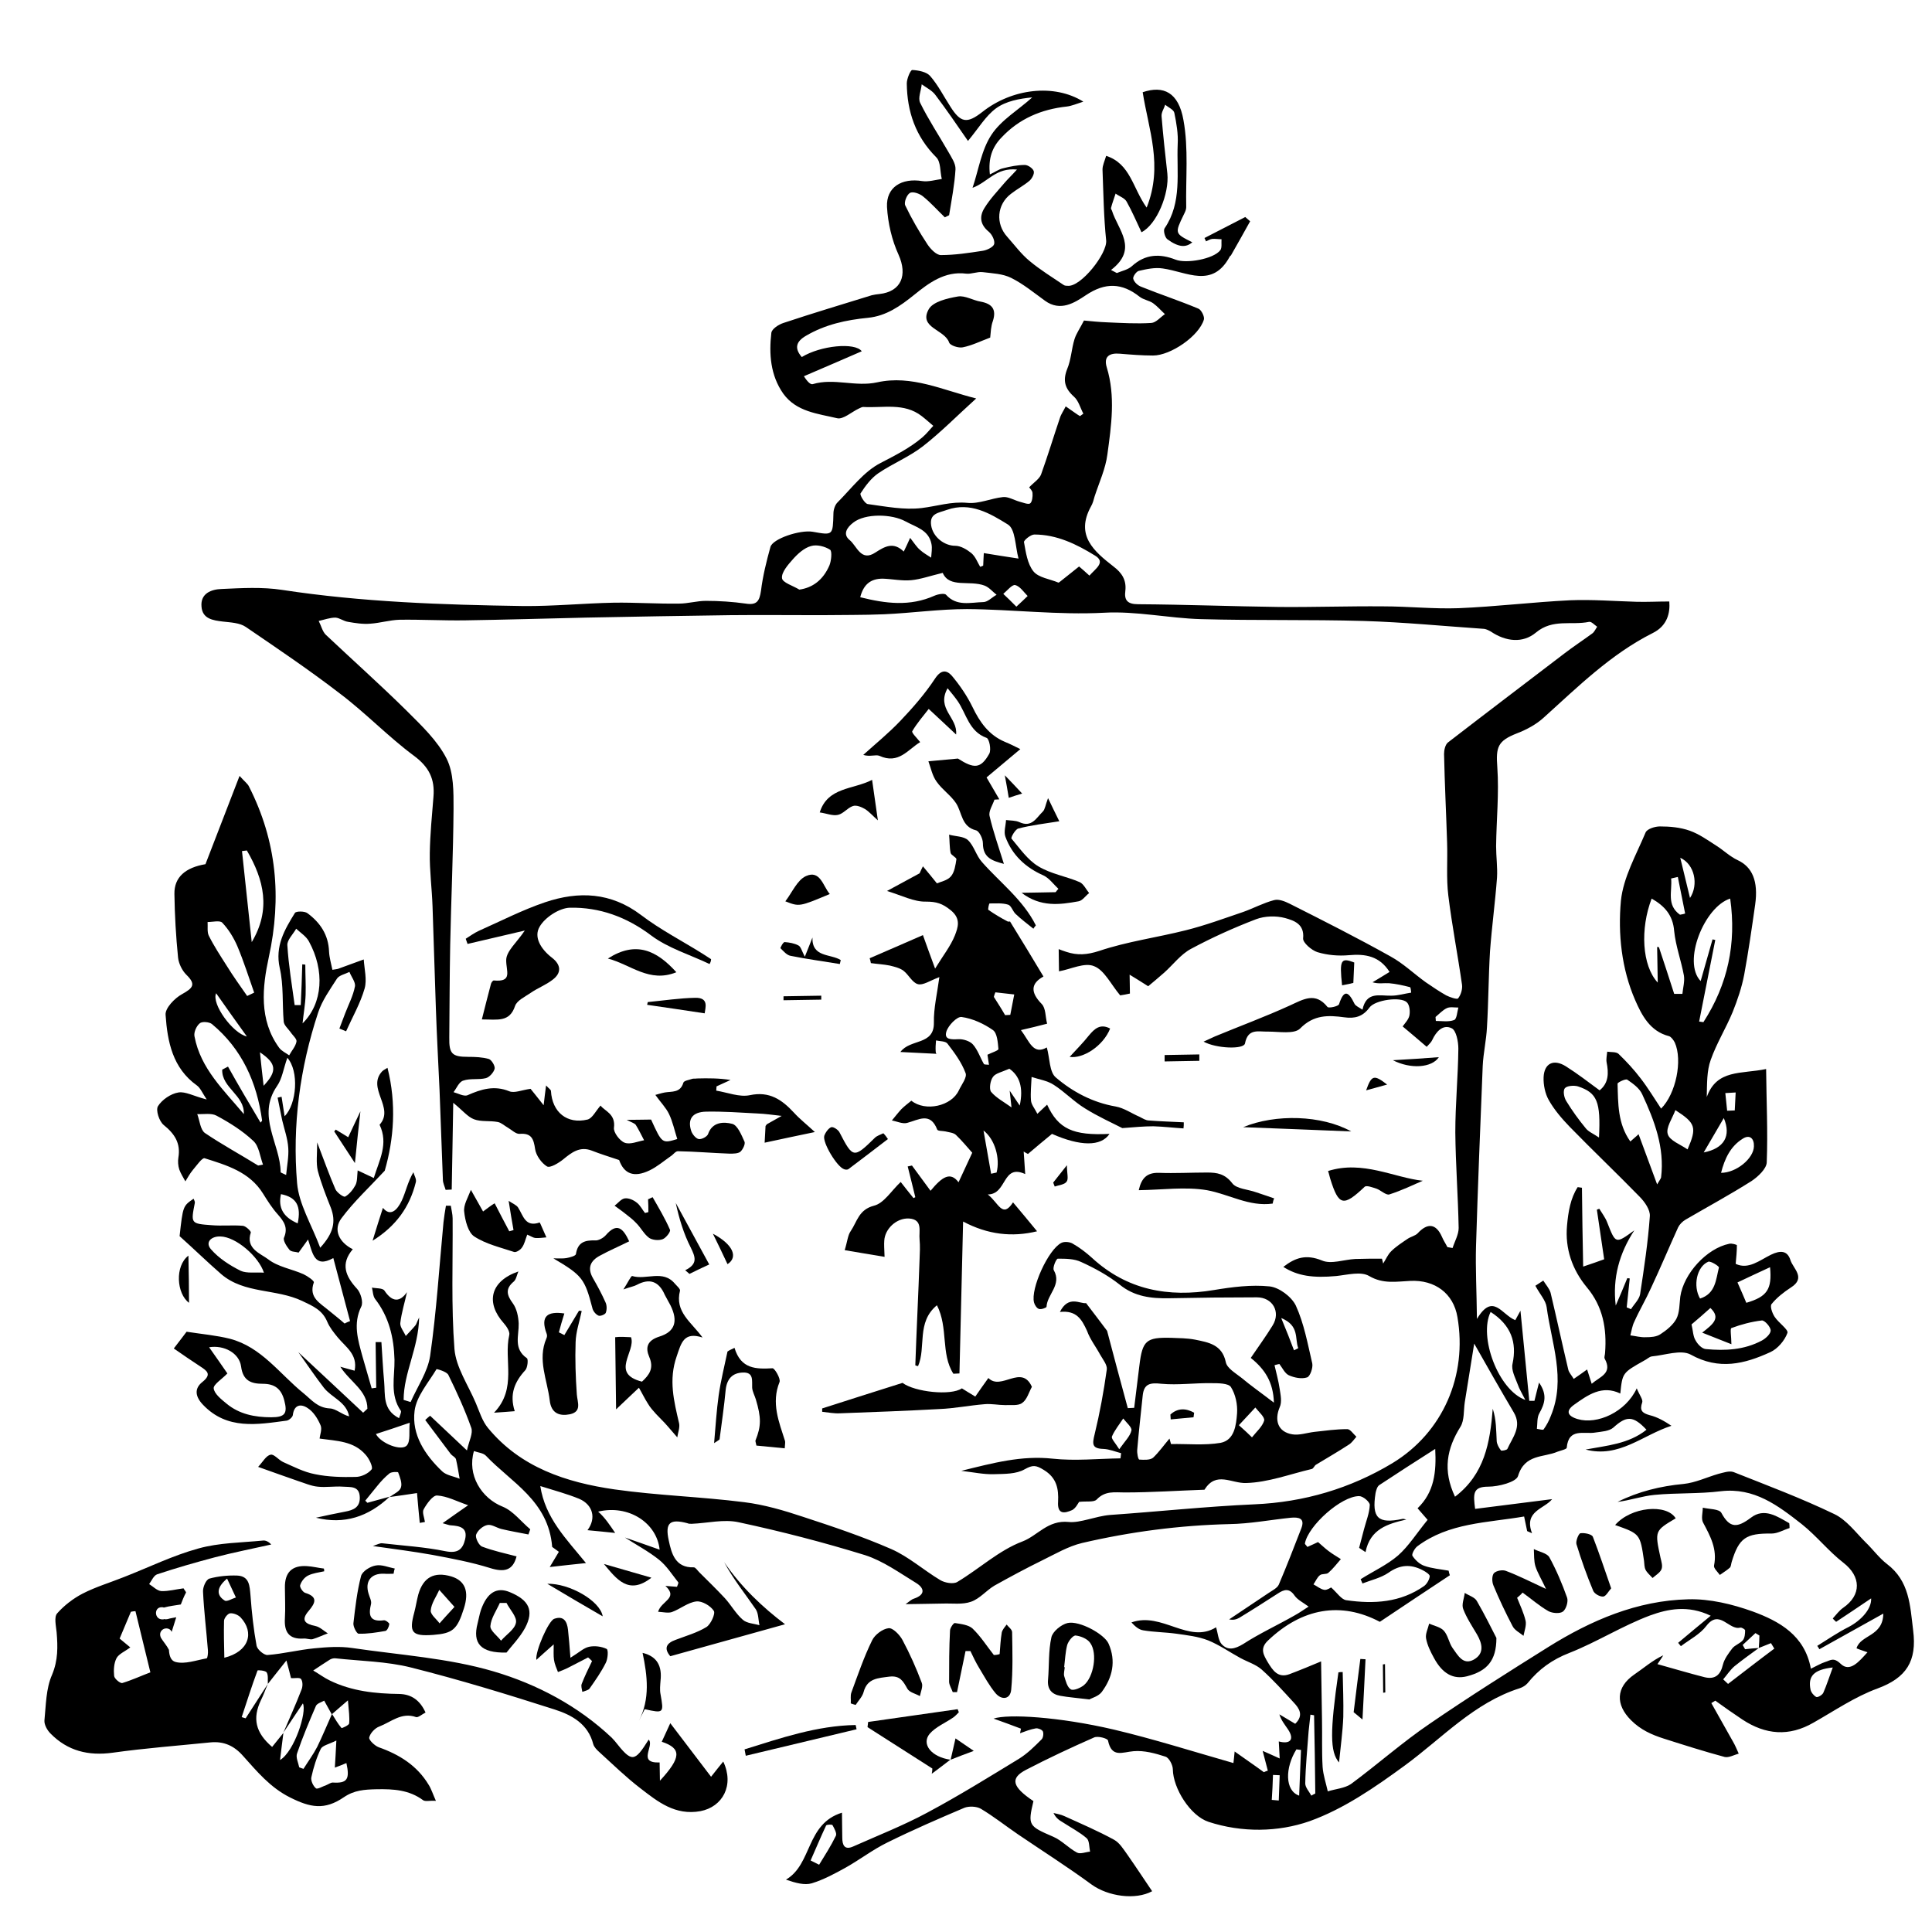 <svg version="1.1" id="vermontInsignia" xmlns="http://www.w3.org/2000/svg"  x="0px"
	 y="0px" viewBox="0 0 634.7 629" style="enable-background:new 0 0 634.7 629;" xml:space="preserve">
<g>
	<path d="M202.1,503.6c-2.9-0.3-5.8-0.6-9.1-0.9c3-4,1.7-8.4-2.7-10.3c-3.9-1.6-8-2.7-12.8-4.2c1.6,10.5,8.5,17.3,15,25.3
		c-4,0.4-7.4,0.8-11.9,1.3c1.3-2.2,2.1-3.5,3-5c-1.2-0.9-2.2-1.6-2.2-1.6c-1.2-15.2-13.5-21.2-21.8-30c-0.9-0.9-2.6-1-3.9-1.5
		c-2.3,7.8,2.4,15.5,9.5,18.3c3.4,1.4,6,4.9,9,7.4c-0.2,0.6-0.4,1.2-0.6,1.7c-3-0.6-6-1.1-8.9-1.8c-1.6-0.4-3.2-1.6-4.6-1.3
		c-1.5,0.3-3.2,1.8-3.7,3.2c-0.3,1,0.9,3.5,2,3.9c3.7,1.4,7.5,2.2,11.3,3.2c-1.2,4.7-4.1,5.3-8.8,3.8c-6.1-1.9-12.5-3.1-18.9-4.3
		c-6.2-1.1-12.4-1.9-19.5-2.9c1.5-0.5,2.3-1,3.1-0.9c6.9,0.8,13.9,1.2,20.7,2.6c4,0.8,5.7-0.5,6.5-3.9c0.9-3.9-1.8-4.4-4.7-4.6
		c-0.5,0-0.9-0.2-2.7-0.7c3.1-2.2,5.5-3.9,8.4-5.9c-3.8-1.3-6.9-3-10.2-3.2c-1.4-0.1-3.4,2.7-4.4,4.5c-0.6,1,0.2,2.7,0.4,4.2
		c-0.6,0.1-1.1,0.2-1.7,0.3c-0.3-3.1-0.6-6.1-0.9-9.8c-3.2,0.5-6.1,0.9-9,1.3c1.3-1,3.3-1.8,3.7-3.1c0.5-1.4-0.3-3.4-0.9-5
		c-0.1-0.2-2.1-0.2-2.8,0.3c-1.5,1.2-2.9,2.7-4.1,4.2c-1.3,1.6-2.6,3.2-3.9,4.8c0.2,0.2,0.5,0.5,0.7,0.7c2.4-0.7,4.8-1.3,7.3-2
		c-7,6.6-14.9,9.2-24.2,6.9c3.2-0.7,6.4-1.4,9.6-2c2.7-0.5,4.9-1.4,4.8-4.7c-0.1-3.9-3.2-3.3-5.5-3.5c-2.8-0.2-5.6,0.3-8.3,0
		c-2.2-0.2-4.4-1.2-6.6-1.9c-4-1.4-8-2.8-13-4.6c1.6-1.7,2.6-3.7,4.1-4c1.1-0.3,2.6,1.7,4.1,2.4c3.4,1.5,6.8,3.3,10.5,4
		c4.3,0.9,8.9,1,13.3,0.9c1.9,0,4.2-1.1,5.3-2.5c0.5-0.7-0.8-3.5-2-4.8c-3.9-4.5-9.4-4.5-15.1-5.3c0.1-1.2,0.9-3.1,0.3-4.4
		c-0.9-2.1-2.3-4.4-4.2-5.6c-2.2-1.5-4.5-1.2-4.9,2.3c-0.1,0.7-1.3,1.7-2,1.8c-9.7,1.3-19.6,3.1-27.5-5.2c-2.5-2.6-3-5.3-0.2-7.5
		c3.1-2.5,1.6-3.6-0.7-5.1c-2.9-1.9-5.7-3.8-8.7-5.9c1.9-2.5,3.4-4.4,4.2-5.5c5.2,0.8,9.8,1.2,14.2,2.3
		c10.4,2.7,16.4,11.6,24.2,17.9c2.7,2.2,4.6,4.8,8.7,5c2,0.1,3.9,2,6.3,2.6c-0.9-4.8-5.7-6.1-8.3-9.4c-2.7-3.5-5.2-7.2-8.4-11.7
		c7.7,7.2,14.5,13.5,21.3,19.9c0.5-0.4,0.9-0.9,1.4-1.3c0-6-5.6-8.7-8.9-13.8c1.9,0.5,3.1,0.9,4.7,1.3c1.1-5.4-3-7.8-5.6-11
		c-1.3-1.6-2.6-3.2-3.4-5.1c-1.6-3.8-4.6-5.1-8.2-6.8c-8.6-4.1-19-2.3-26.6-8.8c-4.6-4-9-8.3-13.7-12.5c1.1-9.9,1.1-9.9,4.6-12.3
		c0.2,0.5,0.5,1,0.4,1.4c-1.3,6.7-1.4,6.8,5.5,7.3c3.4,0.3,6.9-0.1,10.3,0.2c1,0.1,2.7,1.8,2.6,2.2c-1.8,5.3,3.2,6.9,5.7,8.8
		c3.2,2.5,7.8,3.2,11.6,4.9c1.3,0.6,3.6,2.2,3.4,2.7c-1.8,5,2.1,6.8,4.9,9.2c1.7,1.4,3.5,2.8,5.2,4.3c0.6-0.3,1.2-0.6,1.8-0.8
		c-1.8-6.7-3.6-13.5-5.5-20.7c-6.3,3.5-6.8-1.7-8.3-6.1c-1.3,1.8-2.1,2.9-3.1,4.3c-1-0.3-2.4-0.2-3-0.9c-0.9-1.1-2.2-3.1-1.8-4
		c1.4-3.3,0-5.3-2-7.6c-1.9-2.1-3.4-4.5-4.9-6.9c-4.4-7.1-11.9-9.3-19.2-11.6c-0.8-0.2-2.6,2.4-3.8,3.8c-1,1.2-1.7,2.5-2.5,3.8
		c-0.7-1.3-1.5-2.5-2-3.9c-0.4-1.2-0.5-2.7-0.3-3.9c0.8-4.7-1.2-7.8-4.8-10.7c-1.5-1.2-2.7-4.9-1.9-6.2c1.3-2.1,4.2-4.1,6.7-4.5
		c2.3-0.4,5,1.2,9.3,2.3c-1.5-2.3-2.1-3.8-3.2-4.6c-8-5.7-9.7-14.4-10.3-23.2c-0.2-2.2,3-5.5,5.4-6.8c3.6-2,4.7-3.2,1.4-6.4
		c-1.4-1.4-2.5-3.7-2.7-5.6c-0.7-7-1.1-13.9-1.2-20.9c-0.1-5.6,3.7-8.7,10.2-9.8c3.8-9.8,7.3-18.9,11.2-29c1.7,1.9,2.7,2.6,3.1,3.5
		c9.1,17.9,10.8,36.4,6.5,56.1c-2.1,9.7-3.3,20.5,3.4,29.7c0.8,1.1,2.2,1.7,3.3,2.5c0.8-1.5,2.1-2.9,2.4-4.5c0.2-0.9-1.3-2.1-2-3.2
		c-0.8-1.1-2.1-2.2-2.2-3.4c-0.5-5.9,0-12-1.3-17.6c-1.6-7.2,1.6-12.6,5-18.1c0.4-0.6,3.2-0.6,4.1,0.1c4.2,3.1,6.9,7.1,7.1,12.6
		c0.1,2,0.7,4,1.1,6c1.1-0.2,1.5-0.2,1.8-0.3c2.8-1,5.7-2.1,8.5-3.1c0.2,3.2,1.1,6.6,0.3,9.5c-1.4,4.9-4,9.4-6.1,14.1
		c-0.7-0.3-1.5-0.6-2.2-0.9c0.6-1.7,1.3-3.3,1.9-5c1.1-2.9,2.6-5.7,3.2-8.8c0.3-1.4-1.2-3.2-1.8-4.8c-1.4,0.7-3.4,1.1-4.1,2.2
		c-2.3,3.6-4.9,7.2-6.2,11.2c-6,18.2-8.5,37-6.9,56c0.6,6.9,4.7,13.5,7.6,21.2c4.4-4.8,5.2-8.6,3.5-13.1c-1.6-4-3.2-8.1-4.3-12.2
		c-0.6-2.6-0.2-5.4-0.2-9.3c2.3,6,4,10.8,6,15.4c0.5,1.1,2.7,2.7,3.2,2.4c1.4-0.8,2.6-2.3,3.4-3.8c0.6-1.2,0.5-2.8,0.7-4.8
		c2,0.9,3.3,1.6,5.3,2.5c1.8-5.9,4.9-11.2,1.9-17.5c5.1-5.6-4.4-12,0.9-17.6c0.2-0.2,0.5-0.4,1.7-1.1c3,11.9,2.1,23.4-0.9,33.8
		c-5,5.4-10.1,10.1-14.2,15.6c-2.8,3.7-0.9,7.9,3.7,10.2c-4.1,4.8-2.4,8.9,1.4,13c1.2,1.3,2.1,4.4,1.4,5.8c-2.8,5.7-1.1,11,0.4,16.5
		c1,3.5,2,6.9,3,10.4c0.5-0.1,1-0.1,1.5-0.2c-0.1-5-0.1-10-0.2-15c0.6,0,1.3,0,1.9,0c0.3,4.3,0.5,8.7,0.9,13s-0.6,9.2,4.9,12
		c0.3-1,0.8-2,0.6-2.4c-3.7-5.3-2-11.2-2.1-16.8c-0.2-7.3-1.8-14.1-6.4-20c-0.7-1-0.7-2.5-1-3.7c1.4,0.3,3.5,0.1,4.1,1
		c2.6,3.9,5.1,3.8,7.4,0.5c-0.7,3.3-1.8,6.7-2.2,10.2c-0.1,1.3,1.2,2.8,1.8,4.2c1-1.1,2.1-2.2,3.1-3.4c0.4-0.4,0.5-1.1,1.3-2.7
		c-0.2,10.1-5.1,18.2-5.1,27.1c0.8,0.2,1.5,0.5,2.3,0.7c2.2-5,5.6-9.9,6.4-15.1c2.1-14.6,3-29.3,4.4-44c0.2-1.8,0.5-3.6,0.8-5.4
		c0.5,0,1.1,0,1.6,0c0.2,1.4,0.6,2.8,0.6,4.2c0.1,14.3-0.5,28.7,0.6,42.9c0.5,6,4.5,11.8,7,17.7c1.2,2.8,2.1,5.9,4,8.2
		c10.7,13,25.7,17.9,41.6,20.2c14.1,2,28.4,2.4,42.6,4.2c6.5,0.8,13,2.7,19.3,4.8c9.8,3.2,19.6,6.5,29,10.6
		c5.7,2.5,10.6,6.9,16.1,10.2c1.5,0.9,4.3,1.4,5.6,0.6c7.2-4.3,13.7-10.4,21.4-13.3c5-1.9,8.3-7.1,15.2-6.4
		c3.7,0.4,8.8-1.9,13.5-2.3c15.8-1.1,31.7-2.8,47.5-3.5c16.3-0.7,31.5-5.2,45.3-13.5c16.7-10.1,24.7-28.9,21.4-48
		c-1.3-7.8-7.4-12.3-15.5-11.9c-4.5,0.2-8.9,1.1-13.5-1.6c-2.7-1.6-7.1-0.4-10.8,0c-7.6,0.7-12.7,0-17.4-3c4-3.1,7.5-4.2,12.7-2.1
		c3,1.3,7.2-0.3,10.9-0.5c2.9-0.1,5.9-0.1,8.8-0.1c0.1,0.5,0.3,1,0.4,1.6c0.9-1.4,1.5-2.9,2.6-4c1.6-1.6,3.5-2.8,5.4-4.1
		c1-0.7,2.5-1,3.3-1.8c3.3-3.6,6.1-3.2,8,1.1c0.5,1.2,1.2,2.2,1.8,3.4c0.6,0.1,1.1,0.2,1.7,0.3c0.7-2.2,2-4.4,2-6.6
		c-0.2-10.5-1-20.9-1.1-31.4c0-9.2,0.9-18.3,1-27.5c0-2.3-0.7-6-2.2-6.7c-2.9-1.4-5.1,1.1-6.4,3.9c-0.3,0.7-1,1.3-1.8,2.2
		c-2.6-2.2-5.1-4.4-7.9-6.7c0.7-1,1.9-2.2,2.2-3.5c0.3-1.4,0.1-3.5-0.8-4.4c-2-2-10.5-0.8-12.3,1.7c-2.2,3-4.8,3.7-8.3,3.2
		c-5.2-0.7-10-0.9-14.5,3.7c-1.9,1.9-6.9,1-10.5,1c-3.2,0.1-6.6-1.2-7.6,3.9c-0.4,2-9.4,1.7-13.6-0.6c1.5-0.7,2.6-1.2,3.7-1.7
		c8.2-3.4,16.6-6.5,24.7-10.2c4.4-2,8.3-4.5,12.3,0.5c0.4,0.5,3.6-0.2,3.8-0.9c1.7-5.2,3.2-4,5.1-0.1c0.4,0.7,1.4,1.1,2.6,1.9
		c1.3-6.1,5.6-4.5,9.5-4.6c2.2,0,4.4-0.7,6.5-1c-0.1-0.6-0.1-1.7-0.4-1.8c-2.3-0.6-4.6-1.1-6.9-1.3c-1.7-0.1-3.4,0.3-5.4-0.3
		c1.8-1.1,3.7-2.2,5.6-3.4c-3.3-5.2-7.9-6-13.4-5.5c-3.4,0.3-7,0-10.3-1c-1.9-0.6-4.8-3.1-4.7-4.5c0.5-4.8-3.1-5.9-5.9-6.7
		c-3-0.8-6.7-0.7-9.6,0.4c-7.3,2.8-14.4,6-21.3,9.7c-3.4,1.8-5.9,5.2-8.8,7.8c-1.9,1.7-4,3.4-5.3,4.5c-2.5-1.6-4.3-2.7-6.1-3.8
		c0,1.9,0.1,3.7,0.1,6.2c-0.9,0.2-2.4,0.5-3.2,0.6c-3.1-3.7-5.2-8.3-8.6-9.6c-3.1-1.3-7.6,1-11.5,1.7c0-2.3-0.1-4.7-0.1-7.3
		c0.5,0.2,1.5,0.6,2.5,0.9c3.6,1.2,6.8,1,10.8-0.3c9.2-3.1,19-4.4,28.5-6.8c6.4-1.6,12.6-3.9,18.8-6c3.4-1.2,6.7-3,10.2-3.9
		c1.5-0.4,3.5,0.4,5.1,1.2c11.1,5.6,22.2,11.2,33.1,17.3c4.2,2.3,7.7,5.7,11.6,8.5c2.2,1.5,4.4,3,6.7,4.3c1.2,0.6,3.5,1.4,3.9,1
		c0.9-1.1,1.5-3,1.3-4.5c-1.4-9.8-3.3-19.5-4.5-29.3c-0.7-5.7-0.2-11.6-0.4-17.4c-0.3-9.7-0.8-19.4-1-29.1c0-1.3,0.4-3.1,1.3-3.8
		c12.7-9.8,25.5-19.5,38.2-29.2c3-2.3,6.2-4.4,9.2-6.6c0.7-0.5,1.1-1.5,1.6-2.2c-0.9-0.6-1.9-1.8-2.7-1.6
		c-5.8,1.2-11.9-1.1-17.4,3.5c-4.3,3.6-9.9,3-14.8-0.3c-0.7-0.4-1.5-0.8-2.2-0.9c-13.2-0.9-26.4-2.2-39.7-2.6
		c-17.8-0.5-35.6-0.1-53.4-0.6c-10.6-0.3-21.3-2.7-31.8-2.1c-15.1,0.8-30-1.1-45-1.2c-9.1,0-18.1,1.3-27.2,1.7
		c-6.9,0.3-13.9,0.2-20.9,0.3c-9.9,0-19.9-0.1-29.8,0c-15.8,0.2-31.6,0.5-47.3,0.8c-13.3,0.3-26.5,0.7-39.8,0.9
		c-7.1,0.1-14.3-0.3-21.4-0.2c-3.3,0.1-6.5,1.1-9.7,1.3c-2.4,0.2-4.9-0.2-7.2-0.6c-1.5-0.2-2.8-1.3-4.2-1.4c-1.8,0-3.7,0.7-5.5,1.1
		c0.8,1.5,1.2,3.4,2.3,4.5c8.9,8.4,18,16.5,26.7,25.1c4.8,4.8,10,9.7,13,15.6c2.4,4.7,2.3,11,2.3,16.5c-0.1,14.9-0.8,29.8-1.1,44.7
		c-0.2,10.1-0.2,20.3-0.3,30.4c-0.1,5.4,0.9,6.4,6.2,6.4c2.3,0,4.7,0.1,6.8,0.7c0.9,0.3,2.1,2.3,1.9,3.2c-0.3,1.2-1.7,2.8-2.9,3.1
		c-2.4,0.6-5.1,0-7.4,0.8c-1.4,0.4-2.2,2.5-3.2,3.8c1.5,0.4,3.4,1.5,4.6,1c4.5-2,8.8-3.3,13.7-1.3c1.7,0.7,4.1-0.4,7-0.8
		c0.8,1,2.2,2.7,4.3,5.4c0.3-2.7,0.5-4.2,0.8-6.5c0.9,1,1.6,1.4,1.6,1.8c0.4,7,5.3,11,12,9.4c1.6-0.4,2.7-2.8,4.3-4.6
		c1.3,1.8,5,2.7,4.4,7.3c-0.2,1.5,1.9,4.3,3.5,4.9c1.8,0.7,4.2-0.4,6.4-0.8c-0.9-1.7-1.7-3.4-2.7-5c-0.4-0.6-1.3-0.8-3-1.7
		c3.5,0,5.7-0.1,8-0.1c3.6,7.9,3.6,7.9,8.6,6.4c-0.9-2.8-1.5-5.7-2.7-8.2c-1-2.1-2.8-3.9-4.5-6.3c0.8-0.2,2-0.6,3.1-0.8
		c2.3-0.4,5.1,0.2,6.1-3.2c0.2-0.7,1.9-0.9,3-1.3c0.5-0.1,1,0,1.5-0.1c3.6-0.1,7.3-0.1,11,0.5c-1.5,0.7-3.1,1.4-4.6,2.1
		c0,0.5-0.1,0.9-0.1,1.4c3.7,0.6,7.6,2.2,11,1.5c6.5-1.4,10.6,1.5,14.5,5.7c1.9,2.1,4.1,3.8,6.9,6.4c-5.3,1.1-10.5,2.2-16.5,3.5
		c0.1-2,0.2-3.8,0.3-5.5c0.3-0.3,0.3-0.5,0.5-0.6c1.6-0.9,3.2-1.8,4.8-2.7c-2.7-0.3-5.4-0.7-8-0.8c-5.6-0.3-11.2-0.7-16.8-0.6
		c-4.6,0.1-6.2,2.5-4.9,6.4c0.4,1.1,1.5,2.4,2.4,2.6c1,0.2,2.8-0.8,3.1-1.6c1.4-4.1,5.2-4.1,7.9-3.4c1.8,0.4,3.1,3.7,4.1,5.9
		c0.3,0.8-0.6,2.6-1.4,3.3c-0.8,0.6-2.3,0.6-3.5,0.6c-5.7-0.2-11.3-0.7-17-0.8c-0.8,0-1.5,1.1-2.3,1.6c-2.3,1.6-4.5,3.5-7,4.7
		c-5.2,2.5-8.4,1.1-10-3.4c-3.3-1.1-6.2-2-9-3.1c-3.9-1.5-6.6,0.6-9.4,2.9c-1.5,1.2-4.3,2.9-5.3,2.3c-1.8-1.1-3.6-3.6-3.9-5.7
		c-0.5-3.4-1.2-5.3-5.1-5c-1.2,0.1-2.6-1.3-3.8-2c-1.1-0.6-2.2-1.7-3.4-1.9c-2.6-0.5-5.5,0-7.8-0.9c-2.1-0.8-3.7-2.9-6.8-5.4
		c-0.2,10.4-0.3,19.4-0.5,28.5c-0.7,0-1.3,0.1-2,0.1c-0.3-1.1-0.9-2.2-0.9-3.4c-0.4-9.8-0.7-19.6-1.1-29.4
		c-0.4-8.9-0.9-17.8-1.2-26.7c-0.4-11.2-0.7-22.4-1.1-33.6c-0.2-5.9-1-11.8-0.9-17.6c0.1-6.1,0.7-12.2,1.2-18.4
		c0.5-5.8-1.4-9.8-6.4-13.5c-8.5-6.3-15.9-14.1-24.4-20.5c-10-7.7-20.4-14.7-30.8-21.8c-2-1.4-5-1.5-7.6-1.8c-3.3-0.4-6.7-0.9-7-4.9
		c-0.4-4.4,3.3-5.7,6.6-5.8c6.6-0.3,13.4-0.7,19.9,0.3c26.2,4,52.6,4.9,79.1,5.3c10,0.1,19.9-0.9,29.9-1.1
		c7.1-0.1,14.2,0.4,21.4,0.3c2.9,0,5.9-0.9,8.8-0.9c4.4,0,8.8,0.3,13.1,0.9c3.7,0.6,4.5-0.9,5-4.2c0.6-4.9,1.8-9.7,3.1-14.4
		c0.7-2.7,9.7-5.7,13.9-5c6.7,1.2,6.6,1.2,6.8-6c0-1.2,0.5-2.8,1.3-3.6c4.6-4.6,8.7-10.2,14.2-13c4.8-2.5,9.6-4.9,13.7-8.4
		c1.3-1.1,2.4-2.5,3.6-3.8c-1.3-1.1-2.5-2.2-3.8-3.2c-5.8-4.5-12.7-2.6-19.2-3c-0.5,0-0.9,0.3-1.4,0.5c-2.4,1.1-5.2,3.7-7.2,3.2
		c-6.3-1.5-13.4-2.1-17.7-8.1c-4.2-6-4.7-13-3.9-19.9c0.1-1.3,2.4-2.8,4-3.3c9.6-3.2,19.3-6.1,29-9.1c0.8-0.2,1.6-0.3,2.5-0.4
		c7.2-0.8,9.3-6.2,6.3-12.9c-2.2-4.8-3.5-10.4-3.8-15.7c-0.3-6.5,4.8-9.6,11.6-8.5c2,0.3,4.3-0.4,6.4-0.7c-0.6-2.4-0.3-5.6-1.8-7.1
		c-6.8-6.8-9.6-15-9.7-24.3c0-1.5,1.2-4.4,1.8-4.4c2,0.1,4.7,0.6,5.9,2c2.6,3,4.4,6.6,6.6,10c3.4,5.4,5.5,5.7,10.5,1.8
		c9.7-7.7,23.6-9.4,33.2-3.4c-2.2,0.7-3.8,1.4-5.4,1.6c-8.4,0.9-15.7,4-21.5,10.2c-3,3.1-4.4,6.8-3.8,12.1c1.8-0.8,2.9-1.7,4.3-2
		c2.4-0.6,4.8-1.1,7.2-1.1c1,0,2.6,1.1,2.9,2s-0.6,2.5-1.4,3.2c-1.9,1.6-4.2,2.8-6.1,4.3c-4.6,3.5-5.1,9.8-1.2,14.1
		c2.4,2.7,4.6,5.7,7.4,8c3.5,2.9,7.4,5.3,11.1,7.8c0.4,0.3,1,0.3,1.4,0.3c4.3,0.4,13-10.6,12.6-14.9c-0.8-7.7-0.9-15.5-1.2-23.3
		c0-1.4,0.7-2.8,1.2-4.5c8,2.6,8.7,10.6,13.3,17c5.5-13.7,0.6-25.7-1.3-37.9c6.8-2.3,11.8,0,13.4,9.2c1.7,9.3,0.7,19.1,0.9,28.6
		c0,0.8-0.4,1.6-0.8,2.4c-3,6.2-3,6.2,2.8,9.1c-2.1,1.8-4.5,1.7-8.2-1c-0.8-0.6-1.4-2.9-0.9-3.6c5.8-8.5,3.9-18.3,4.3-27.6
		c0.2-3.4-0.4-6.9-1.1-10.3c-0.2-1.1-2-1.8-3-2.7c-0.4,1.3-1.3,2.5-1.2,3.8c0.5,6.3,1.2,12.5,1.9,18.8c0.7,6.6-3.5,16.8-8.5,19.3
		c-1.6-3.4-3.1-6.9-4.9-10.1c-0.7-1.2-2.4-1.7-3.6-2.6c-0.5,1.6-1.1,3.1-1.5,4.7c-0.1,0.3,0.2,0.6,0.3,0.9c2,6.4,8.8,12.5-0.3,19.5
		c0.6,0.3,1.3,0.7,1.9,1c1.7-0.7,3.7-1.1,5-2.3c4.4-4,9.2-4.1,14.3-2.1c3.5,1.4,12.5-0.2,14.7-3.1c0.6-0.8,0.3-2.4,0.4-3.6
		c-1,0-2.1-0.2-3.1-0.1c-0.7,0.1-1.3,0.5-2,0.8c-0.2-0.4-0.3-0.8-0.5-1.1c4.5-2.3,8.9-4.6,13.4-6.9c0.5,0.5,1.1,0.9,1.6,1.4
		c-2.1,3.8-4.2,7.5-6.3,11.2c-0.1,0.1-0.3,0.2-0.4,0.4c-5.7,10.6-14.1,5-22,3.9c-2.6-0.4-5.3,0.2-7.9,0.8c-0.8,0.2-2,1.9-1.8,2.6
		c0.3,1.1,1.5,2.2,2.6,2.6c6.2,2.5,12.6,4.6,18.8,7.2c1,0.4,2.1,2.7,1.8,3.6c-1.6,5.4-10.9,11.8-16.7,11.8c-3.6,0-7.3-0.3-10.9-0.6
		c-3.4-0.3-5.4,0.9-4.3,4.5c2.9,9.5,1.5,19.1,0.2,28.6c-0.6,4.7-2.7,9.2-4.2,13.8c-0.3,1.1-0.6,2.3-1.2,3.3
		c-5.2,9.5,1,14.7,7.4,19.7c2.8,2.1,4.3,4.5,3.9,8c-0.4,3,0.6,4.4,4.2,4.4c15.4,0.1,30.8,0.7,46.3,0.9c11.4,0.1,22.8-0.3,34.2-0.2
		c8.3,0,16.6,0.9,24.8,0.6c12.2-0.5,24.4-2,36.6-2.6c7.3-0.3,14.6,0.3,21.8,0.5c3.4,0.1,6.9-0.1,10.8-0.1c0.3,3.7-0.6,8-5.5,10.4
		c-13.7,6.9-24.5,17.6-35.7,27.7c-2.5,2.3-5.7,4-8.8,5.2c-6.4,2.5-7,4.5-6.5,11.2c0.6,8.6-0.3,17.2-0.4,25.9c0,3.4,0.5,6.9,0.3,10.3
		c-0.6,8.1-1.7,16.1-2.3,24.2c-0.5,8.3-0.5,16.6-1,24.9c-0.2,4.3-1.2,8.5-1.4,12.8c-0.8,19.7-1.6,39.5-2.2,59.2
		c-0.2,7.4,0.2,14.8,0.3,23.9c5.3-8.8,8.1-1.4,12.6,0.4c0.6-1.1,1.3-2.4,1.7-3.1c1,9.8,1.9,19.7,2.9,29.6c0.6,0,1.1,0,1.7,0
		c0.4-1.8,0.9-3.5,1.5-6c2.8,4,1.9,6.9,0.1,10.1c-0.8,1.4-0.6,3.4-0.8,5.1c0.8,0.1,2,0.5,2.2,0.2c1-1.4,1.8-2.9,2.4-4.5
		c5-12.1,0.2-23.8-1.4-35.7c-0.3-2.2-2.2-4.2-3.7-7c0.3-0.2,1.5-1,2.6-1.7c0.8,1.3,2,2.6,2.4,4c2,8.4,3.8,16.8,5.8,25.2
		c0.2,1,1.1,1.9,1.8,3.1c1.6-1.1,2.9-2,4.4-3.1c0.5,1.6,0.9,2.9,1.5,4.7c2.8-2.4,6.9-3.4,4.3-8.2c-0.3-0.5,0.1-1.3,0.1-2
		c0.6-7.9-0.7-15.2-6-21.5c-4.8-5.8-7.2-12.7-6.5-20.3c0.4-4.4,1.1-8.9,3.5-12.6c0.5,0.1,0.9,0.1,1.4,0.2c0.1,8.4,0.2,16.9,0.4,25.9
		c3-1,4.7-1.6,6.9-2.4c-0.8-5.4-1.6-10.8-2.4-16.3c0.3-0.1,0.5-0.2,0.8-0.3c0.9,1.5,2,2.9,2.6,4.5c2.8,7.1,2.7,7.1,8.9,2.6
		c-4.9,7.5-7.2,15.6-6.1,24.7c1.3-3,2.6-6,3.8-9c0.3,0,0.6,0.1,0.8,0.1c-0.3,3.2-0.7,6.4-1,9.5c0.5,0.2,1,0.4,1.4,0.6
		c1-1.6,2.7-3.2,3-4.9c1.3-8.5,2.6-17.1,3.2-25.6c0.2-2.1-1.7-4.8-3.4-6.5c-7.5-7.7-15.4-15.2-22.9-22.9c-2.6-2.7-5.1-5.6-6.9-8.8
		c-1.2-2.1-1.8-5-1.7-7.5c0.2-4.6,3.3-6.1,7.3-3.6c3.8,2.4,7.3,5.1,11.1,7.9c3-2.4,3-5.7,2.3-9.2c-0.2-1.1,0.1-2.3,0.2-3.5
		c1.3,0.2,2.9,0,3.7,0.7c2.6,2.5,5.1,5.2,7.3,8.1c2.4,3.1,4.5,6.6,6.7,9.9c4.9-4.9,7.1-15.9,4.5-21.7c-0.4-0.8-1.2-1.9-1.9-2.1
		c-6.3-1.6-9-7-11.1-11.8c-4.5-10.3-5.7-21.8-4.7-32.7c0.8-7.7,5-15,8.1-22.4c0.5-1.2,3.1-2,4.7-2c3.3,0,6.7,0.3,9.8,1.4
		s5.9,3.1,8.7,4.9c2.4,1.5,4.5,3.6,7.1,4.8c4.7,2.2,6.8,6.8,5.7,14.6c-1.1,7.7-2.2,15.4-3.6,23c-0.8,4.2-2.2,8.3-3.8,12.3
		c-2.2,5.3-5.3,10.3-7.2,15.7c-1.3,3.6-1.2,7.7-1.3,12.2c3.3-9.2,11.3-7.5,19.5-9.2c0.1,10.5,0.6,20.6,0.2,30.7
		c-0.1,2.1-2.9,4.7-5,6.1c-7.1,4.5-14.5,8.5-21.7,12.7c-1,0.6-1.9,1.5-2.4,2.5c-3,6.6-5.8,13.3-8.9,19.9c-1.7,3.8-3.8,7.3-5.5,11.1
		c-0.7,1.4-0.9,3-1.3,4.5c1.7,0.2,3.4,0.7,5.1,0.6c1.6,0,3.5-0.1,4.8-1c2-1.3,4.1-3,5.2-5c1.1-2.1,1-4.8,1.3-7.3
		c1.1-7.6,8.7-15.9,16.1-17.4c0.8-0.2,2.5,0.3,2.5,0.5c0,1.9-0.2,3.9-0.4,6.1c4.2,2,7.9-1.2,11.6-3c3.1-1.5,5.4-1.4,6.4,1.8
		c0.9,2.8,5.2,5.8,0.1,9c-2.3,1.5-4.6,3.3-6.3,5.4c-0.6,0.7,0.2,3,1,4.2c1.3,2,4.6,4.2,4.2,5.3c-0.9,2.5-3.2,5.2-5.6,6.3
		c-8.5,3.9-16.9,6-26.2,0.8c-3.2-1.7-8.4,0.2-12.7,0.6c-0.9,0.1-1.7,1-2.6,1.4c-7.1,4-7.1,4-7.8,10.8c-6-2.9-10.7,0.5-15.2,3.7
		c-2.8,2-2.2,3.7,1.2,4.7c6.4,1.9,15.8-2.3,19.4-10.1c0.9,2.2,2.1,3.7,1.8,4.6c-0.9,2.6-0.1,3.5,2.4,4.2c2.5,0.6,4.8,1.9,7.2,3.5
		c-9.4,3-17.2,10.7-28.2,7.8c6.9-1.3,14.1-1.8,20-6.5c-4.4-4.7-6.6-4.6-10.9-0.7c-1.4,1.2-3.8,1.3-5.8,1.6c-3.7,0.7-8.9-1.7-9.5,5
		c0,0.5-1.9,0.9-3,1.3c-4.6,2-10.8,0.7-13,8c-0.6,2-6.4,3.5-9.8,3.5c-5.2,0-4.9,2.5-4.3,7.3c8.6-1.1,16.8-2.1,25.3-3.2
		c-2.5,3.2-9.4,3.9-6.6,11.2c-0.5-0.2-1.1-0.5-1.6-0.7c-0.3-1.4-0.6-2.8-1-4.8c-12.2,2.1-24.7,2-35.1,9.8c-0.9,0.7-1.9,2.6-1.6,3.1
		c0.9,1.4,2.4,2.8,3.9,3.3c2.5,0.9,5.3,1.1,8,1.6c0.1,0.5,0.2,1,0.4,1.5c-7.6,5-15.2,10.1-23,15.3c-12.7-6.7-25.5-4.6-36.8,6.2
		c-2.7,2.6-1.4,4.7,0,7.1c1.6,2.6,3.3,5.3,7.1,3.9c3.7-1.4,7.3-2.9,10.4-4.2c0.1,6.5,0.2,13,0.3,19.4c0.1,5.1-0.1,10.2,0.2,15.3
		c0.2,2.7,1.1,5.3,1.7,8c2.5-0.8,5.5-1,7.6-2.4c8.8-6.5,17-13.8,26-19.9c12.7-8.7,25.7-16.9,38.8-25.1c14.1-8.8,29.2-15.3,46-15.7
		c7.1-0.2,14.5,1.6,21.2,4c8.7,3.2,17.1,7.8,19.1,18.8c2.1-1,3.4-1.8,4.7-2.2c1.7-0.5,2.7-1.7,5.1,0.6c3,2.9,6-0.7,8.8-3.8
		c-1.7-0.6-2.7-0.9-3.6-1.3c1.3-4.5,8.7-3.8,8.8-11.4c-7.7,4.3-14.4,8-21,11.7c-0.2-0.4-0.5-0.8-0.7-1.1c3.4-2.1,6.7-4.4,10.3-6.2
		c4.2-2.2,7.6-6,7.4-9.4c-4,2.7-7.7,5.2-11.5,7.7c-0.4-0.4-0.8-0.7-1.1-1.1c1.1-1.2,2.1-2.6,3.4-3.5c6.1-4.2,5.9-10.3,0.1-14.8
		c-4.9-3.8-8.8-8.8-13.7-12.7c-7.8-6.1-15.6-12.1-26.6-10.8c-7.2,0.9-14.6,0.5-21.8,1.2c-4.1,0.4-8,1.8-12.1,2.3
		c6.8-3.4,14.1-5.2,21.7-5.9c3.9-0.4,7.6-2.2,11.4-3.3c1.6-0.4,3.6-1.1,5-0.6c11.1,4.4,22.3,8.6,33.1,13.8c4,1.9,7,6,10.3,9.3
		c2.4,2.3,4.4,5.1,7,7.1c7.4,5.6,7.6,13.6,8.6,21.8c1.3,10.1-2.2,15.6-11.7,19.1c-7.4,2.7-14.1,7.3-21,11.2c-8.1,4.7-15.8,4-23.4-1
		c-3-2-6-4.1-8.9-6.2c-0.4,0.3-0.9,0.5-1.3,0.8c2.4,4.3,4.8,8.5,7.2,12.8c0.7,1.2,1.2,2.5,1.8,3.8c-1.5,0.4-3.2,1.4-4.6,1.1
		c-6.7-1.8-13.3-3.9-19.9-6c-4.1-1.3-7.7-2.9-10.9-6.1c-5.1-5.1-5-10.8,1.1-15c3.1-2.1,5.9-4.6,9.5-6.3c-0.5,0.9-1.1,1.7-1.9,2.9
		c5.4,1.5,10.4,3,15.5,4.3c3.4,0.8,5.2-0.7,6-4.1c0.5-2,1.9-3.8,3.1-5.4c0.9-1.1,2.6-1.6,3.5-2.7c0.6-0.8,0.7-2.1,0.7-3.2
		c0-0.3-1.1-1-1.6-0.9c-3.7,1-6.8-6.2-11.1-0.6c-2.1,2.8-5.5,4.5-8.4,6.7c-0.3-0.4-0.6-0.7-0.9-1.1c3.3-2.8,6.6-5.5,10.7-8.9
		c-7.5-3.6-14.1-2.2-19.9-0.1c-9.1,3.4-17.4,8.7-26.5,12.3c-5.7,2.2-10.1,5.4-13.8,10c-0.6,0.7-1.6,1.3-2.5,1.6
		c-15.1,4.8-25.5,16.4-37.8,25.4c-9.7,7.1-20.1,14.3-31.3,18.3c-10.3,3.6-22.2,3.8-33.2,0.2c-6-2-11.6-11-11.7-17.2
		c0-1.4-1.2-3.8-2.4-4.2c-3.4-1.1-7-2.1-10.5-1.8c-3.7,0.3-7.2,2.3-8.4-3.5c-0.1-0.7-3.4-1.6-4.6-1c-7.5,3.3-15,6.8-22.3,10.6
		c-5.4,2.8-4.6,5.6,2.4,10.3c-1.9,8-1.6,8.2,6.5,11.7c2.8,1.2,5,3.7,7.8,5.2c1.1,0.6,2.9-0.2,4.3-0.3c-0.3-1.5-0.2-3.6-1.1-4.4
		c-2.3-2-5.2-3.5-7.8-5.2c-1.2-0.7-2.3-1.4-3.1-3.1c1.2,0.3,2.4,0.5,3.5,1c5.5,2.5,11.1,4.9,16.4,7.8c1.8,1,3,3,4.3,4.8
		c2.8,4,5.5,8.1,8.2,12.1c-5.5,3-14.5,1.7-19.9-2.2c-7.9-5.8-16.1-11-24.2-16.5c-4.1-2.8-8-5.9-12.2-8.4c-1.4-0.8-3.9-0.9-5.4-0.3
		c-8.5,3.6-17,7.3-25.3,11.4c-4.7,2.3-9,5.6-13.6,8.2c-3.6,2-7.3,4-11.2,5.2c-2.4,0.7-5.3-0.1-8.5-1.2c8.7-5.1,6.5-18.3,18.4-22
		c0,3.2,0.1,5.7,0.1,8.2c0,2.4,0.7,4.2,3.6,2.9c8.1-3.6,16.5-6.9,24.3-11.1c10.3-5.5,20.3-11.7,30.3-17.8c2.7-1.7,5-4,7.3-6.3
		c0.5-0.5,0.7-1.9,0.4-2.6c-0.3-0.6-1.6-1.1-2.3-1c-1.8,0.3-3.5,1-5.2,1.6c0.1-0.5,0.2-1,0.3-1.5c-3.2-1.2-6.4-2.4-9-3.3
		c4.7-1.6,21.5-0.6,39.5,3.6c13.1,3.1,26,7.2,39.3,11c0.1-0.6,0.2-1.9,0.4-3.8c3.5,2.5,6.6,4.6,9.6,6.8c0.4-0.2,0.9-0.4,1.3-0.5
		c-0.6-2.4-1.3-4.9-1.7-6.5c1.3,0.6,3.5,1.5,5.6,2.5c-0.1-2-0.2-3.9-0.3-5.6c3.7,1,5.3-0.6,3-4c-1-1.5-2.2-2.9-2.8-4.9
		c1.7,1,3.4,2,5.2,3.1c2.9-2.8,1.3-5.1-0.5-7c-3.4-3.7-6.7-7.4-10.5-10.8c-1.9-1.7-4.6-2.5-7-3.8c-3.5-1.9-6.9-4.3-10.6-5.8
		c-3.3-1.3-7-1.7-10.5-2.2c-3.6-0.5-7.3-0.5-10.8-1.1c-1.5-0.2-2.8-1.4-3.9-2.6c10-3.6,18.8,7.2,27.8,1.6c0.6,1.9,0.7,4.2,1.8,5.5
		c2,2.2,4.3,1.7,7.1,0c5.4-3.5,11.3-6.2,16.9-9.4c1.5-0.8,3-1.9,4.6-2.9c-1.9-1.4-3.6-2.2-4.6-3.6c-1.7-2.5-3.4-2.1-5.5-0.7
		c-4.2,2.7-8.4,5.4-12.7,8c-0.9,0.5-1.9,0.8-3.3,0.5c4.3-2.9,8.7-5.8,13-8.7c1.2-0.8,2.8-1.6,3.3-2.7c2.6-6.1,5-12.3,7.4-18.5
		c1.3-3.4-0.9-3.7-3.4-3.5c-6.8,0.7-13.5,2-20.3,2.1c-16.3,0.4-32.4,2.5-48.3,6.2c-4.6,1.1-8.8,3.6-13.1,5.7
		c-5.3,2.6-10.5,5.4-15.7,8.3c-2.7,1.6-4.8,4.3-7.7,5.3c-2.8,1-6.1,0.5-9.2,0.6c-3.8,0.1-7.5,0.1-12.3,0.2c1.4-1,2-1.6,2.7-1.8
		c3.9-1.3,3.5-3.5,0.7-5.2c-5.4-3.3-10.8-7.2-16.7-9.1c-13.6-4.2-27.5-7.8-41.5-10.8c-4.9-1.1-10.3,0.3-15.5,0.5c-0.5,0-1,0-1.4-0.2
		c-5.7-1.5-7.4-0.2-6.1,5.7c0.9,4.2,2.1,9,8.2,8.8c0.6,0,1.2,1,1.8,1.6c2.8,2.8,5.7,5.6,8.4,8.5c2.1,2.3,3.6,5.1,5.9,7.1
		c1.3,1.2,3.7,1.3,5.5,1.8c-0.4-1.7-0.3-3.8-1.2-5.2c-3.5-5.1-7.4-9.9-10.4-15.5c5.6,8.2,12.6,14.8,20,20.4
		c-11.9,3.3-24.8,6.9-37.7,10.5c-2.2-2.6-1.3-4.3,1.8-5.4c3.4-1.3,7-2.3,10.1-4.2c1.4-0.9,3-4.4,2.4-5.3c-1.1-1.7-3.9-3.3-5.7-3.1
		c-2.8,0.3-5.3,2.5-8.1,3.5c-1.2,0.4-2.8,0-4.5-0.1c1-3.6,6.8-4.4,2.4-8.5c1.2,0.1,2.5,0.2,3.8,0.3c0.2-0.6,0.6-1.3,0.4-1.5
		c-2-2.5-3.8-5.4-6.3-7.4c-3.5-2.8-7.5-4.9-11.2-7.3c3.7,1.3,7.5,2.6,11.4,4c-0.9-8.8-10.2-14.9-20.2-12.5
		C198.7,498.5,200.4,501.1,202.1,503.6z M577.8,541.4c0.1-1.4,0.2-2.8,0.2-4.1c-0.4-0.3-0.9-0.5-1.3-0.8c-1.4,1.3-2.8,2.6-4.2,3.9
		c0.3,0.5,0.5,0.9,0.8,1.4C574.8,541.6,576.3,541.5,577.8,541.4c-2.6,1.9-5.4,3.9-8,6c-1.4,1.2-2.5,2.9-3.7,4.3
		c0.5,0.5,1.1,1,1.6,1.5c5.1-3.9,10.1-7.8,15.2-11.6c-0.4-0.6-0.7-1.2-1.1-1.8C580.5,540.3,579.1,540.9,577.8,541.4z M320.7,130.9
		c-6.3,5.7-11.6,11.1-17.5,15.7c-4.5,3.5-10,5.7-14.7,8.9c-2.3,1.6-4.2,4.1-5.8,6.6c-0.3,0.5,1.4,3.4,2.4,3.5
		c5.9,0.8,11.9,2,17.7,1.3c5-0.6,9.7-2.2,15-1.7c3.8,0.4,7.8-1.5,11.7-1.9c1.7-0.2,3.6,1,5.4,1.5c1.2,0.3,2.8,1,3.5,0.6
		c0.7-0.5,0.9-2.3,0.8-3.4c0-0.8-0.9-1.6-1.1-1.9c1.5-1.6,3.3-2.7,3.9-4.2c2.2-6.1,4.1-12.4,6.2-18.6c0.4-1.3,1.3-2.5,1.9-3.8
		c1.1,0.8,2.2,1.5,3.3,2.3c0.4,0.3,0.9,0.6,1.4,0.9c0.4-0.3,0.7-0.5,1.1-0.8c-1-1.9-1.6-4.3-3.1-5.6c-3-2.7-3.7-5.3-2.2-9.1
		c1.3-3.1,1.4-6.6,2.4-9.8c0.6-1.9,1.9-3.7,3.1-6.1c2.1,0.2,4.9,0.5,7.7,0.6c4.8,0.2,9.6,0.5,14.4,0.2c1.6-0.1,3-1.9,4.5-2.9
		c-1.3-1.2-2.5-2.6-3.9-3.6c-1.3-0.9-3.1-1.1-4.4-2.1c-5.8-4.6-11.3-4.8-17.7-0.5c-3.6,2.4-8.3,5.5-13.4,1.8
		c-3.6-2.6-7.1-5.5-11.1-7.5c-2.8-1.4-6.2-1.5-9.4-1.9c-1.8-0.2-3.7,0.7-5.4,0.5c-7-0.9-12.3,3.1-17,6.9s-9.3,7-15.2,7.6
		c-7.2,0.7-14.1,2.2-20.4,5.9c-3.3,1.9-3.9,4.1-1.4,7c6.2-3.8,17.5-4.9,19.7-1.9c-6.3,2.7-12.6,5.5-19,8.2c1.2,1.9,2.2,2.8,2.9,2.6
		c7-2.1,14,1,21.2-0.6C299.5,123.1,309.8,128.2,320.7,130.9z M448.6,509.9c-0.7-0.5-1.4-0.9-2.1-1.4c0.5-2,1.1-4.1,1.6-6.1
		c0.7-2.7,1.8-5.3,1.9-8c0-1-2.2-2.9-3.5-2.9c-5.9,0-16.7,9.7-17.8,15.5c-0.1,0.3,0.5,0.7,0.8,1.2c1.3-0.6,2.5-1.1,3.5-1.6
		c1.2,1,2.2,2,3.4,2.9c1.3,1,2.7,1.8,4.1,2.7c-1.3,1.5-2.6,3.2-4.1,4.5c-0.7,0.6-2.1,0.2-2.8,0.8c-0.9,0.7-1.4,2-2.1,3
		c1.2,0.6,2.3,1.6,3.6,1.8c0.9,0.1,2-0.7,2.2-0.8c2,1.8,3.4,4,5,4.2c9,1.3,17.8,0.8,25.6-4.7c0.9-0.7,1.7-2.1,1.8-3.2
		c0-0.6-1.4-1.5-2.4-2c-3.9-2-7.4-1.8-11.2,0.9c-2.5,1.7-5.7,2.4-8.5,3.5c-0.2-0.5-0.4-0.9-0.6-1.4c4.1-2.6,8.7-4.7,12.3-7.8
		c3.5-3.1,6.1-7.3,9.7-11.7c-0.7-0.8-2-2.3-3.3-3.8c5.5-5.3,6.2-11.9,5.8-19.5c-6.6,4.2-12.5,8-18.4,11.9c-0.7,0.5-1,1.7-1.2,2.6
		c-1.3,8.2,0.8,10.2,8.8,8.5c0.4-0.1,0.8,0.1,1.3,0.2C455.9,500.6,450.1,502.3,448.6,509.9z M319.5,61.7c2-5.9,2.9-12.4,6.2-17.4
		c3.2-4.9,8.9-8.2,13.4-12.3c-4.2,0.4-8.6,1.2-11.9,3.6c-3.4,2.5-5.7,6.5-9.2,10.7c-3.6-5.2-7-10.2-10.7-15.1
		c-1.1-1.5-3-2.4-4.5-3.5c-0.2,2.1-1.3,4.5-0.5,6.1c2.7,5.5,6.1,10.6,9.2,16c1,1.8,2.5,3.9,2.4,5.8c-0.3,5.1-1.3,10.1-2.1,15.1
		c-0.5,0.2-0.9,0.5-1.4,0.7c-2.4-2.3-4.6-4.8-7.2-6.9c-1.1-0.9-3.3-1.7-4.3-1.1c-1,0.6-2,3.1-1.5,4.1c2.1,4.4,4.6,8.7,7.3,12.8
		c1,1.5,2.9,3.5,4.4,3.5c4.6,0,9.1-0.7,13.7-1.4c1.4-0.2,3.5-1.2,3.8-2.2c0.3-1.2-0.7-3.2-1.8-4.1c-2.9-2.4-3.1-5.1-1.3-7.9
		c1.8-2.9,4.2-5.4,6.4-8c1.1-1.3,2.3-2.4,4.2-4.5C327.1,55,324.5,59.9,319.5,61.7z M478,491.7c9.7-7.4,11.5-17.7,12.4-28.9
		c1.2,3.7,1.1,7.2,1.3,10.7c0.1,1,0.7,2.1,1.4,3c0.2,0.2,1.9-0.1,2.1-0.5c1.7-3.8,4.9-7.3,2.1-12c-4.2-7.1-8.3-14.3-13-22.6
		c-1.1,6.8-2.1,13-3.1,19.3c-0.4,2.7-0.1,5.9-1.4,8C475.3,475.9,473.9,483,478,491.7z M139.7,466.5c0.5-0.5,1.1-1,1.6-1.4
		c3.6,3.4,7.3,6.9,12.1,11.4c0.7-3.2,2.1-5.7,1.4-7.5c-2.1-5.9-4.7-11.6-7.5-17.3c-0.5-1.1-3.8-2-3.9-1.9c-2.7,4.5-6.6,8.9-7.2,13.7
		c-1,7.8,3.4,14.5,9.1,19.9c1.4,1.3,3.8,1.6,5.7,2.4c-0.4-2.2-0.7-4.3-1.2-6.4c-0.2-0.7-1.2-1.1-1.7-1.7
		C145.3,474,142.5,470.2,139.7,466.5z M322,186.2c0.3-0.1,0.7-0.2,1-0.4c0.1-1.5,0.1-3,0.2-4.1c3.6,0.6,6.8,1.1,11.4,1.8
		c-1.1-4.1-1-9.7-3.5-11.2c-5.8-3.6-12.3-7.5-20-4.8c-2.7,1-5.8,1.1-5.2,5.1c0.6,3.9,4.4,6.7,7.9,6.7c1.8,0,3.8,1.2,5.3,2.4
		C320.5,182.9,321.1,184.7,322,186.2z M558.7,322.3c1.3-4.6,2.6-9.2,3.9-13.7c0.3,0.1,0.6,0.1,0.9,0.2c-1.8,8.9-3.5,17.9-5.3,26.8
		c0.5,0.1,0.9,0.1,1.4,0.2c8-12.4,10.9-25.8,8.8-40.6C559.9,297.9,552.6,316,558.7,322.3z M74.7,451.2c-1.8,1.9-4.6,3.6-4.5,4.9
		c0.2,1.8,2.5,3.6,4.2,5c4.2,3.5,9.3,4.5,14.7,4.5c4.6,0,5.4-1.3,4.3-5.5c-1-3.9-3.2-5.5-7.1-5.5c-3.8,0-6.5-1-7.1-5.7
		c-0.6-4.4-5.6-7.1-10.5-6.3C70.9,445.7,72.9,448.6,74.7,451.2z M282.6,196.2c8.4,2.1,16.3,3.1,24.4-0.5c1.1-0.5,3.3-0.9,3.8-0.3
		c3.5,3.9,8,2.5,12.2,2.4c1.5,0,2.9-1.6,4.4-2.4c-1.3-1-2.4-2.4-3.9-3c-5-1.9-11.6,0.9-13.8-4.2c-4.2,1-7.2,2.1-10.3,2.4
		c-3.1,0.3-6.3-0.4-9.4-0.5C286.1,190.1,283.7,191.9,282.6,196.2z M85.6,368.8c0.1-0.2,0.5-0.5,0.5-0.7
		c-1.7-12.5-6.6-23.5-16.5-31.7c-0.9-0.7-3.3-0.9-4-0.2c-1.1,0.9-2,3-1.7,4.3c2,10.6,9.7,17.7,16.2,25.5c0.3-6.2-7.3-8.6-7.1-14.6
		c0.6-0.3,1.3-0.7,1.9-1C78.3,356.5,81.9,362.6,85.6,368.8z M299,176.7c1.4,1.8,2.2,3.1,3.3,4c1.1,1,2.4,1.7,3.6,2.5
		c0.1-1.5,0.4-3.1,0.1-4.5c-0.9-4.6-5-5.5-8.5-7.4c-4.5-2.5-13.3-2.7-17.2,0.4c-2.1,1.6-3.5,3.8-1.2,5.7c2.4,1.9,3.7,7.3,8.5,4.1
		c3.1-2,5.9-3.6,9.3-0.3C297.6,179.8,298.1,178.7,299,176.7z M357.9,189.1c2-2.3,5.5-4.4,1.8-6.6c-6-3.7-12.5-6.9-19.9-6.9
		c-1.2,0-3.5,1.9-3.4,2.5c0.6,3.3,1.1,7.1,3.1,9.6c1.7,2.1,5.4,2.5,8.2,3.7c0.1,0,0.3-0.1,0.4-0.2c2.1-1.7,4.2-3.3,6.4-5.1
		C355.3,186.8,356.4,187.7,357.9,189.1z M544.4,389.1c0.9-1.5,1.2-1.9,1.3-2.3c1.2-9.8-2.2-18.7-6.2-27.3c-0.9-2-3-3.5-4.9-4.8
		c-0.5-0.4-3.2,0.9-3.2,1.3c0.2,6.5,0,13.1,4.2,19c1.2-1.1,2-1.7,2.7-2.4C540.3,378,542.2,383.1,544.4,389.1z M550,326.5
		c0.9,0,1.8,0,2.7,0c0.2-2,0.8-4.1,0.5-6c-0.9-4.9-2.7-9.7-3.2-14.6c-0.4-5.3-3.2-8.3-7.4-10.7c-3.8,9.9-3.2,22,2,27.6
		c-0.1-4.4-0.1-8-0.2-11.7c0.2,0,0.4,0,0.6,0.1C546.7,316.2,548.3,321.3,550,326.5z M99.3,316.8c0.3,0,0.7,0.1,1,0.1
		c0,3.3,0.2,6.6,0.1,9.9c-0.1,3.1-0.7,6.3-1,9.4c6.7-6.6,7.3-17.4,2.1-26.9c-0.9-1.7-2.7-2.8-4.2-4.2c-1,1.8-3,3.7-2.9,5.4
		c0.4,6.6,1.5,13.1,2.4,19.7c0.7,0,1.3,0,2,0C99,325.8,99.2,321.3,99.3,316.8z M555.7,435.1c0.5,2.1,0.5,3.9,1.3,5.2
		c0.7,1.3,2.1,2.8,3.4,2.9c6.3,0.6,12.6,0.3,18.4-2.8c1.3-0.7,2.9-2.2,2.9-3.3c0-1.2-2-3.4-2.9-3.3c-3.4,0.4-6.8,1.3-10,2.5
		c-0.5,0.2,0,2.9,0,5.3c-2.6-1-5.5-2.2-9.6-3.8c3.6-2.8,6.2-4.8,2.7-8.1C559.7,431.7,557.7,433.4,555.7,435.1z M262.6,193.7
		c4.3-0.6,7.8-3.1,9.9-8c0.6-1.5,0.9-4.6,0.2-5.1c-1.7-1.1-4.4-1.8-6.3-1.2c-2.2,0.6-4.3,2.5-5.9,4.3s-3.8,4.3-3.6,6.2
		C257,191.4,260.5,192.4,262.6,193.7z M94.4,347.5c-1.3,3.6-1.7,6.9-3.4,9.3c-6.8,9.9,1.1,18.9,1.2,28.3c0,0.1,0.5,0.3,1.8,0.9
		c0.3-3.2,0.9-6.1,0.7-8.9c-0.2-3.1-1.3-6.1-2-9.1c-0.5-2.5-1-4.9-1.5-7.4c0.4-0.1,0.8-0.2,1.3-0.3c0.3,2,0.6,4,1,6.4
		C97.5,362.7,98.3,351.9,94.4,347.5z M84.8,382.9c0.5-0.1,1.1-0.2,1.6-0.3c-1-2.7-1.3-6.1-3.2-7.8c-3.5-3.3-7.8-6-12.1-8.3
		c-1.7-0.9-4.2-0.4-6.3-0.5c0.8,2.1,1,5.1,2.5,6.2C72.9,376,79,379.3,84.8,382.9z M489.7,431c-4,8.1,2.5,25.7,11.4,28.9
		c-1.1-2.2-2-3.6-2.5-5.1c-0.8-2.2-2.2-4.7-1.7-6.8C498.4,441,496.4,435.3,489.7,431z M81.2,327.2c0.8-0.4,1.5-0.7,2.3-1.1
		c-1.8-5.1-3.4-10.2-5.5-15.2c-1.2-2.8-2.9-5.6-5-7.8c-0.8-0.8-3.1-0.2-4.8-0.2c0.1,1.5-0.2,3.3,0.4,4.5c1.7,3.4,3.8,6.6,5.9,9.9
		C76.6,320.7,78.9,323.9,81.2,327.2z M81.1,279.4c-0.5,0.1-1.1,0.1-1.6,0.2c1.1,10,2.1,19.9,3.2,29.9
		C89.1,298.8,86.7,289,81.1,279.4z M525.3,373.7c0.6-11.8-0.6-14.7-6.9-16.8c-1.3-0.4-3.7-0.2-4.3,0.6c-0.7,0.8-0.3,3.1,0.5,4.3
		c1.9,3.1,4,6,6.3,8.8C521.8,371.8,523.4,372.4,525.3,373.7z M86.7,418.1c-1.7-5.3-9.2-11.8-14.3-11.9c-3-0.1-5.1,1.9-3.1,4.2
		c2.6,3,6.2,5.3,9.8,7.1C81.1,418.4,84,417.9,86.7,418.1z M570.8,421.3c1.2,2.7,2.1,4.8,2.9,6.7c6.8-2,8.5-4.4,7.8-11.7
		C577.8,418,574.4,419.6,570.8,421.3z M565.4,385.3c5,0,10.7-4.7,10.8-8.7c0.1-2.6-1.4-4-3.7-2.5
		C568.5,376.6,566.6,380.6,565.4,385.3z M554.4,377.6c3.1-7.2,2.7-8.6-4-12.9c-1,2.7-3.2,5.8-2.5,7.9
		C548.5,374.7,552.1,376,554.4,377.6z M558.5,426.6c5.1-1.6,5.2-6.2,6.2-10.2c0.1-0.4-2.7-2.2-3.5-1.9
		C557.4,416.1,556.1,422.5,558.5,426.6z M123.5,471.1c1.6,3.1,8.5,5.8,10.2,3.7c1.2-1.5,0.6-4.4,0.9-7.4
		C130,469,126.9,470,123.5,471.1z M431.7,563.5c-0.4-0.1-0.8-0.1-1.2-0.2c-0.2,1.8-0.4,3.7-0.6,5.5c-0.4,5.7-1,11.4-1.1,17.1
		c0,1.3,1.3,2.7,2,4c0.4-0.2,0.8-0.5,1.3-0.7C432,580.7,431.9,572.1,431.7,563.5z M266.3,611.2c0.9,0.5,1.9,0.9,2.8,1.4
		c1.9-3.1,3.9-6.2,5.5-9.5c0.4-0.8-0.5-2.4-1.1-3.5c-0.2-0.3-1.9-0.2-2.1,0.1C269.6,603.5,268,607.4,266.3,611.2z M427.4,574.9
		c-0.5-0.1-1-0.1-1.5-0.2c-3.8,6.1-3.8,13.6,0.9,15.2C427,584.8,427.2,579.9,427.4,574.9z M602.1,547.8c-6.3,0.7-8.2,2.9-7.3,7.3
		c0.2,0.9,1.1,2,1.9,2.4c0.5,0.2,2-0.7,2.3-1.4C600.1,553.6,600.9,551,602.1,547.8z M559.7,378.6c6.7-1.3,9.1-5.4,6.6-11.3
		C564.1,371.1,561.9,374.8,559.7,378.6z M71,326.3c-1.6,3.5,5.5,13.2,10.1,14.2C77.7,335.8,74.3,331,71,326.3z M92.3,392.3
		c-1,4.5,0.8,7.6,5.5,9.6C99,396.2,97.4,393.3,92.3,392.3z M551.9,300.5c0.6-0.1,1.2-0.2,1.7-0.4c-0.8-4-1.6-8-2.4-12
		c-0.7,0.2-1.5,0.3-2.2,0.5C549.4,292.8,547.4,297.3,551.9,300.5z M552,281.8c1,4.1,2,8.2,3.2,13.2
		C558.1,290.6,556.7,283.9,552,281.8z M85.4,345.7c0.3,3.3,0.7,6.5,1.2,11C91.1,351.9,90.9,349.4,85.4,345.7z M333.9,199.3
		c1.6-1.5,2.7-2.5,3.7-3.5c-1.3-1.3-2.5-3.2-4.1-3.6c-1-0.2-2.6,1.8-3.9,2.9C330.9,196.3,332.2,197.6,333.9,199.3z M471.6,334.1
		c0,0.4,0.1,0.9,0.1,1.3c2,0,4.2,0.4,6-0.3c0.9-0.3,1-2.7,1.4-4.1c-1.3,0-2.8-0.3-3.8,0.2C474,331.8,472.8,333.1,471.6,334.1z
		 M567.4,364.9c0.8,0,1.7-0.1,2.5-0.1c0.1-2,0.2-3.9,0.3-5.9c-1.1,0.1-2.3,0.1-3.4,0.2C567,361.1,567.2,363,567.4,364.9z
		 M417.8,591.3c0.8,0.1,1.5,0.1,2.3,0.2c0.1-2.8,0.2-5.5,0.3-8.3c-0.7,0-1.4-0.1-2.2-0.1C418.1,585.9,418,588.6,417.8,591.3z"/>
	<path d="M237.6,578.7c-1.2,1.5-2.3,2.8-4,5c-4.4-5.8-8.7-11.4-13.4-17.6c-1.1,2.5-2,4.3-2.8,6.1c6.6,2.2,6.4,5.2-0.6,12.8l-0.1-6
		c-7.5,0.3-1.6-5.5-3.6-7.5c-4.7,7.5-5.5,7.6-11.1,0.5c-0.3-0.4-0.7-0.7-1-1.1c-11.1-10.5-24.6-17.6-38.8-21.8
		c-14.9-4.4-30.9-5.4-46.5-7.7c-4-0.6-8.3-0.3-12.4,0.1c-5.2,0.5-10.2,1.8-15.4,2.2c-1.1,0.1-3.3-1.7-3.6-3c-1-5.4-1.6-11-2-16.5
		c-0.3-3.2-0.3-6.4-4.4-6.6c-3-0.1-6.2,0.2-9.1,1c-1.1,0.3-2.2,2.8-2.1,4.3c0.3,6.4,1.1,12.8,1.6,19.2c0.1,0.9-0.1,2.6-0.4,2.7
		c-3.4,0.6-7.1,2-10.2,1.2c-1.6-0.4-2.1-2.1-2.2-4c-0.7-1.4-1.8-2.6-2.6-3.9c-0.5-1-0.4-2.1,0.6-2.8c0.9-0.6,2.3-0.4,2.8,0.6
		c0,0.1,0.1,0.2,0.1,0.2c0.5-1.6,1-3.2,1.5-4.8c-0.9,0.2-1.9,0.3-2.8,0.6c-0.4,0.1-0.8,0.1-1.1,0c-0.2,0.1-0.4,0.1-0.7,0.1
		c-2.6,0-2.8-4-0.2-4c0.2,0,0.5,0,0.7,0.1c0,0,0,0,0.1,0c1.8-0.5,3.7-0.7,5.5-1c0.5-1.3,1-2.6,1.7-3.9c0.1-0.2-0.5-0.8-0.8-1.4
		c-2.5,0.3-4.9,1-7.3,0.9c-1.4-0.1-2.7-1.5-4-2.3c0.8-1.1,1.5-2.8,2.6-3.2c6.3-2.1,12.6-3.9,19-5.6c6.1-1.6,12.3-2.8,18.5-4.2
		c-0.8-0.9-1.8-1.4-2.7-1.3c-7.1,0.7-14.4,0.7-21.2,2.6c-8.4,2.3-16.3,6.2-24.5,9.4c-4.5,1.8-9.2,3.2-13.5,5.4
		c-3.1,1.6-6.1,3.9-8.4,6.5c-1.1,1.2-0.4,4.1-0.2,6.2c0.4,4.8,0.5,9.2-1.5,14c-2,4.5-2,10-2.5,15c-0.1,1.4,0.9,3.2,2,4.3
		c5.6,5.7,12.4,7.4,20.4,6.3c10.7-1.5,21.4-2.3,32.2-3.4c4.3-0.4,7.7,1.1,10.6,4.4c4.6,5.1,8.9,10.4,15.5,13.7s11.3,4.3,17.7-0.1
		c3.4-2.3,6.7-2.5,10.7-2.6c5.6-0.1,10.7,0.2,15.3,3.6c0.7,0.5,2.1,0.1,4.2,0.2c-1-2.2-1.5-3.9-2.4-5.3c-3.8-6.3-9.6-9.9-16.4-12.3
		c-1.3-0.5-3.3-2.4-3.1-3.2c0.3-1.4,1.9-3.1,3.3-3.6c3.9-1.5,7.3-4.8,12.1-3.1c0.7,0.2,1.9-0.9,3.1-1.5c-1.8-4-4.6-6-8.6-6.1
		c-7.9-0.1-15.6-0.9-22.8-4.4c-1.9-0.9-3.6-2.2-5.5-3.3c1.8-1.2,3.6-2.4,5.5-3.6c0.5-0.3,1.3-0.5,1.9-0.4c8.3,0.9,16.7,1,24.7,3
		c15.9,4,31.6,8.8,47.2,13.8c5.6,1.8,11,4.7,12.7,11.4c0.3,1,1.2,1.9,2.1,2.7c4.4,4,8.7,8.2,13.4,11.8c5.7,4.4,11.4,9,19.7,7.5
		C237.4,593.6,241.3,586.5,237.6,578.7z M40.2,552.9c-0.7,0.2-2.6-1.4-2.7-2.3c-0.2-1.9-0.1-4.2,0.8-5.9c0.8-1.4,2.8-2.2,4.5-3.5
		c-1.3-1.1-2.4-2-3.5-2.9c1.3-3.1,2.5-5.9,3.7-8.8c0.5-0.1,1-0.2,1.5-0.2c1.5,6.3,3.1,12.6,4.9,20.1
		C46.7,550.4,43.5,551.9,40.2,552.9z M74.6,518.6c1,2.1,1.9,4.1,2.9,6.2c-1.3,0.4-3,1.5-3.7,1C71.1,524.1,71,521.6,74.6,518.6z
		 M73.7,544.6c-0.1-4.4-0.2-8.2-0.1-12.1c0-0.9,1.2-2.4,2-2.5c1.1-0.1,2.6,0.5,3.4,1.3C83.7,536.3,81.8,542.6,73.7,544.6z
		 M79.4,564.1c1.7-5.1,3.3-10.2,5.2-15.3c0.1-0.2,2.6,0,3,0.6c0.6,1,0.3,2.5,0.4,3.8l0,0c-2.4,3.8-4.9,7.5-7.3,11.3
		C80.2,564.4,79.8,564.2,79.4,564.1z M92,578.2c0.4-3,0.7-6,1.1-8.9c-1.2,1.5-2.5,3.1-3.7,4.6c-5.5-4.7-6.5-9.4-3.7-15.3
		c0.9-1.8,1.5-3.6,2.3-5.4c1.7-2.2,3.5-4.4,6.1-7.7c0.8,3,1.2,4.5,1.5,5.8c1.1,0.1,2.9-0.3,3.3,0.3c0.6,0.8,0.6,2.5,0.1,3.6
		c-1.8,4.7-3.9,9.3-5.9,14c2.1-3.2,4.2-6.3,6.4-9.6C100.9,562.4,96.7,575.4,92,578.2z M109.3,585.6c-0.6,0-1.3,0.5-2,0.8
		c-1.2,0.4-3,1.5-3.5,1.1c-0.9-0.7-1.8-2.6-1.5-3.7c0.7-3.2,1.7-6.4,3.1-9.3c0.6-1.1,2.7-1.5,5.1-2.7c-0.2,3.7-0.3,6.1-0.5,8.9
		c1.4-0.5,2.6-1,3.8-1.5C115,584.6,114,585.9,109.3,585.6z M114.3,558.6c0.3,3.5,0.6,5.6,0.4,7.6c-0.1,0.6-2.4,1.6-2.5,1.5
		c-1.2-1.4-2.1-3-3.1-4.6C110.4,562,111.7,560.8,114.3,558.6z M103.8,560.4c0.4-0.8,1.8-1.2,2.7-1.7c0.8,1.5,1.7,3,2.5,4.5l0,0
		c-1.6,3.6-3.1,7.2-4.8,10.7c-1.3,2.5-3,4.8-4.5,7.2c-0.5-0.2-1-0.3-1.4-0.5c-0.3-1.5-1.2-3.3-0.7-4.6
		C99.4,570.7,101.6,565.5,103.8,560.4z"/>
	<path d="M324.5,392.4c3.6,2.8,4.8,8,8.3,2.6c2.7,3.2,5.2,6.2,7.9,9.5c-8.2,2-16.2,1.1-24.3-3.2c-0.4,17.3-0.8,33.6-1.2,49.9
		c-0.7,0-1.3,0.1-2,0.1c-4.2-6.6-1.6-15.1-5.4-22.5c-6.8,5.6-3.5,13.8-6.2,20c-0.4-0.1-0.9-0.2-0.9-0.3c0.4-11.6,1-23.2,1.4-34.8
		c0.1-2.2,0.2-4.3,0-6.5c-0.3-2.7,1.2-6.6-3.5-6.9c-4.1-0.2-7.9,3.4-8.1,7.3c-0.1,1.3,0,2.6,0.1,5.3c-4.7-0.8-9.1-1.5-13.1-2.2
		c0.9-2.9,1-4.9,2-6.3c2.1-3.1,2.6-7,7.6-8.3c3.3-0.8,5.7-4.9,8.8-7.8c1.2,1.6,2.7,3.4,4.2,5.3c0.2-0.1,0.4-0.2,0.6-0.3
		c-0.8-3.4-1.7-6.8-2.5-10.1c0.5-0.1,0.9-0.2,1.4-0.3c1.9,2.6,3.8,5.2,6.1,8.3c3.8-4.6,6.5-6.4,9.2-2.8c1.6-3.5,3-6.5,4.5-9.7
		c-1.6-1.8-3.4-4-5.4-5.9c-0.8-0.7-2.2-0.8-3.4-1.1c-0.9-0.2-2.5-0.1-2.7-0.6c-2.3-5.9-6.1-3.2-9.9-2.2c-1.5,0.4-3.3-0.5-5-0.8
		c1-1.2,2-2.5,3.1-3.7c1-1,2.2-1.9,3.3-2.8c4.6,3.7,13.2,1.8,15.6-3.4c0.9-1.9,2.8-4.3,2.2-5.7c-1.3-3.5-3.6-6.6-5.9-9.6
		c-0.6-0.9-2.5-0.8-3.8-1.1c-0.1,1.2-0.2,2.5-0.1,3.7c0,0.5,0.4,1.1,0.3,0.7c-3.8-0.2-7.5-0.4-11.9-0.6c3.2-4.4,11.1-2.1,11-9.6
		c-0.1-4.8,1.1-9.7,1.8-15c-3.2,1.2-5.4,2.8-7.1,2.3c-1.8-0.5-3-3.1-4.7-4.4c-1.2-0.9-2.9-1.3-4.5-1.7c-2-0.4-4.1-0.5-6.2-0.8
		c-0.1-0.5-0.2-1.1-0.4-1.6c5.6-2.4,11.3-4.9,17.5-7.6c1.1,3.1,2.3,6.4,4,11c2.7-4.4,5.1-7.4,6.5-10.9c1-2.6,2.1-5.5-1.4-8.3
		c-2.7-2.2-4.7-2.8-8.1-2.8c-3.9,0.1-7.9-2-12.8-3.5c4.4-2.4,7.6-4.1,10.7-5.8c0.4-0.8,0.7-1.6,1.1-2.3c1.5,1.8,3,3.6,4.6,5.6
		c1.1-0.5,3.4-0.9,4.6-2.3s1.5-3.7,1.8-5.6c0.1-0.6-1.7-1.3-1.9-2.1c-0.4-2-0.3-4-0.5-6c2.1,0.6,4.8,0.5,6.2,1.8
		c2,1.9,2.7,5.1,4.6,7.2c6,6.8,13.5,12.4,17.7,20.8c-0.3,0.4-0.6,0.7-0.8,1.1c-2-1.6-4-3.1-5.9-4.9c-0.9-0.9-1.4-2.7-2.4-3
		c-1.9-0.6-4.1-0.4-6.1-0.4c-0.2,0-0.6,2-0.4,2.1c2,1.4,4.2,2.7,6.3,3.8c0.5,0.2,1.2-0.1,0.8,0c3.9,6.3,7.4,12.1,11,18.1
		c-4.2,2.3-4.3,5.2-0.6,9c1.4,1.4,1.2,4.2,1.8,6.5c-3.1,0.8-5.5,1.4-8.6,2.1c2.8,3.7,4,8.3,8.5,5.7c1,3.5,0.8,8.1,3,9.9
		c5.5,4.7,12.1,8.2,19.6,9.5c2.8,0.5,5.3,2.3,7.9,3.4c1,0.5,2,1.2,3.1,1.2c3.8,0.3,7.6,0.4,11.4,0.6c0,0.7,0,1.3-0.1,2
		c-3.3-0.2-6.6-0.6-9.9-0.7c-3.1,0-6.2,0.3-10.2,0.6c-3.3-1.7-8-3.8-12.3-6.5c-3.6-2.2-6.6-5.4-10.2-7.7c-2.1-1.4-4.9-1.8-7.3-2.6
		c-0.1,2.6-0.4,5.1-0.2,7.7c0.1,1.4,1.2,2.6,2.1,4.4c1.3-1.2,2.2-2.1,3.2-3c3.7,8,8.5,10.2,20.5,9.6c-2.8,4.2-9.6,4.1-18.9,0
		c-2.7,2.2-5.3,4.4-7.9,6.6c-0.5-0.3-1-0.5-1.4-0.8c0.2,2.4,0.3,4.7,0.5,7.4C329.2,382.2,330.9,392.4,324.5,392.4z M324.4,346.5
		c1.4-0.7,3.7-1.4,3.6-1.9c-0.2-2.2-0.4-5.2-1.8-6.2c-3-2.1-6.7-3.8-10.3-4.3c-1.5-0.2-4.4,2.8-5,4.8c-0.8,2.7,1.6,2.6,3.9,2.5
		c1.6-0.1,3.8,0.6,4.8,1.7c1.6,1.8,2.4,4.3,3.6,6.4c0.1,0.3,0.9,0.2,1.7,0.3C324.7,348.4,324.5,347.2,324.4,346.5z M331.6,351.1
		c-2.5,1.1-4.6,1.5-5.4,2.7c-0.9,1.2-1.3,4-0.6,4.9c1.7,2,4.2,3.3,6.7,5.1c-0.2-1.6-0.3-3-0.6-5.5c1.5,2.2,2.3,3.4,3.3,4.9
		C336.3,357.2,334.9,353.4,331.6,351.1z M325.6,385.6c0.6-0.1,1.2-0.3,1.8-0.4c1.2-4.6-0.5-10.9-4.3-13.8
		C324,376.6,324.8,381.1,325.6,385.6z M330.2,333.5c0.6,0,1.1-0.1,1.7-0.1c0.4-2.2,0.9-4.5,1.3-6.7c-2.1-0.2-4.1-0.5-6.2-0.7
		c-0.2,0.5-0.4,1-0.5,1.5C327.7,329.4,329,331.4,330.2,333.5z"/>
	<path d="M348.2,431c2.8-5.6,6.6-2.6,8.6-2.9c2.5,3.3,4.6,6,6.9,9.1c2.1,7.9,4.4,16.7,6.8,25.4c0.7,0,1.4-0.1,2.1-0.1
		c0.6-4.6,1.1-9.2,1.7-13.8c1-8.3,2.2-9.4,10.4-9.2c2.6,0.1,5.3,0.1,7.9,0.6c4.4,0.9,8.9,1.6,10.1,7.4c0.4,2,3.2,3.6,5.1,5.1
		c3.1,2.6,6.4,4.9,10.7,8.2c-0.2-6.8-3-11-7.6-14.7c2.5-3.7,5-7.1,7.2-10.7c2.7-4.4,0-9.2-5.2-9.2c-9.6,0-19.2,0.1-28.8,0.3
		c-5.9,0.1-11.4-0.5-16.3-4.5c-3.8-3-8.2-5.4-12.6-7.4c-2.3-1.1-5.1-1.1-7.7-1.1c-0.5,0-1.8,3-1.3,3.8c2.7,4.8-2.2,7.9-2.4,12
		c0,0.3-1.8,1-2.5,0.7c-0.7-0.2-1.4-1.3-1.6-2.1c-1.2-4.5,4.7-17.5,9-19.6c1-0.5,2.7-0.3,3.6,0.2c2.3,1.3,4.4,2.9,6.4,4.7
		c11.5,10.6,25.1,13.1,40.1,10.6c6-1,12.3-1.8,18.2-1.2c3.2,0.3,7.3,3.4,8.7,6.3c2.7,5.9,3.9,12.6,5.4,19c0.3,1.4-0.7,4.3-1.7,4.6
		c-1.8,0.6-4.2,0.1-6-0.7c-1.3-0.6-2.1-2.4-3.1-3.7c-0.5,0.1-1,0.2-1.6,0.4c0.6,2.6,1.3,5.1,1.7,7.8c0.3,2,0.8,4.3,0,6
		c-1.8,4.3-0.6,8.1,4.1,8.9c2.3,0.4,4.8-0.5,7.3-0.8c3.6-0.4,7.2-0.9,10.8-0.9c1,0,2,1.6,3,2.5c-0.8,0.9-1.5,2-2.5,2.6
		c-3.5,2.3-7.2,4.4-10.8,6.6c-0.5,0.3-0.8,1.3-1.4,1.4c-7.2,1.7-14.3,4.4-21.5,4.6c-4.8,0.2-9.9-4-13.7,2.2
		c-8.7,0.3-17.4,0.9-26.2,0.9c-3.4,0-6.4-0.6-9.2,2.3c-0.9,1-3.3,0.5-5.8,0.8c-0.3,0.4-1.1,2.1-2.3,2.7c-2.5,1.1-4.9,1.5-4.6-2.8
		c0.2-4.1-0.4-7.8-4.7-10.4c-2.6-1.6-3.6-1.7-6.3-0.2c-2.8,1.6-6.6,1.5-10.1,1.6c-3.3,0.1-6.5-0.6-10.7-1.1c10.5-2.6,19.8-5.1,30-4
		c7.4,0.8,14.9,0,22.3-0.1c0.1-0.6,0.1-1.1,0.2-1.7c-1.9-0.5-3.8-1.3-5.8-1.4c-3.8-0.1-3.7-1.6-2.9-4.8c1.7-7,3-14.1,4-21.3
		c0.2-1.5-1.3-3.3-2.2-4.9c-1.4-2.6-3.3-5-4.3-7.8C355.4,433.5,353.7,430.4,348.2,431z M384.2,472.6c0.2,0.6,0.3,1.2,0.5,1.8
		c5.4-0.1,11,0.5,16.3-0.4c4.6-0.9,5.1-5.9,5.4-9.7c0.2-2.9-0.5-6.2-2-8.6c-0.8-1.3-4.2-1.3-6.4-1.3c-5.5-0.1-11,0.7-16.4,0.2
		c-3.7-0.4-5.8-0.1-6.2,3.9c-0.6,5.9-1.3,11.8-1.8,17.8c-0.1,1.1,0.3,3.2,0.7,3.2c1.5,0.1,3.5,0.2,4.5-0.6
		C380.8,477,382.4,474.7,384.2,472.6z M407,468.2c2,1.8,3.2,2.9,4.3,4c1.4-1.8,3.4-3.5,4-5.5c0.3-1.1-1.8-2.9-2.9-4.3
		C410.8,464.1,409.2,465.8,407,468.2z M367.7,476.1c1.9-2.7,3.6-4.3,4-6.2c0.2-1-1.7-2.6-2.7-3.9c-1.3,2-2.8,3.8-3.7,5.9
		C365,472.6,366.3,473.9,367.7,476.1z M425.1,443.6c0.5-0.2,1-0.5,1.4-0.7c-1.2-3.1,0.5-7.4-5.6-9.9
		C422.7,437.3,423.9,440.4,425.1,443.6z"/>
	<path d="M324.1,255.4c1.8,3.1,3,5.1,4.2,7.2c-0.5,0-1.1,0.1-1.6,0.1c-0.6,1.8-2,3.8-1.6,5.4c1.2,5.2,3,10.2,4.7,15.7
		c-3.7-1-6.9-1.9-6.9-6.8c0-1.5-1.2-3.9-2.2-4.2c-4.9-1.2-4.6-5.8-6.6-8.9c-1.7-2.6-4.6-4.5-6.4-7.1c-1.4-1.9-1.9-4.5-2.7-6.7
		c3.5-0.3,6.2-0.6,9.7-0.9c5.3,3.4,7.5,3.4,10.3-1.6c0.7-1.3,0-4.9-0.9-5.2c-5.8-2.1-6.6-7.9-9.5-12.1c-0.9-1.3-2-2.6-3.3-4.2
		c-3.8,6.8,3.4,9.6,2.8,15.2c-2.7-2.5-5.4-5.1-9-8.4c-1.7,2.2-3.8,4.6-5.4,7.3c-0.3,0.5,1.5,2.2,2.6,3.6c-4,2.4-7.1,7.4-13.4,4.5
		c-1.2-0.5-3.1,0.4-5.3-0.3c4.1-3.7,8.4-7.2,12.2-11.2c4.1-4.3,8.1-8.9,11.4-13.9c2-3,3.8-2.8,5.5-0.9c2.6,3.1,5,6.6,6.8,10.3
		c2.4,5,5.4,9.2,10.6,11.4c1.7,0.7,3.3,1.5,5.1,2.4C330.2,250.3,327.1,252.9,324.1,255.4z"/>
	<path d="M233.1,316.7c-6.5-3.1-13.6-5.2-19.2-9.4c-8.1-6.1-17-9.3-26.7-9.1c-3.4,0.1-8.1,3.1-9.9,6.2c-2.1,3.5,0.5,7.5,4,10.2
		c3,2.3,3.3,5,0.2,7.3c-2.2,1.7-4.9,2.7-7.2,4.3c-1.9,1.3-4.5,2.5-5.1,4.3c-1.8,5.4-5.7,4.4-10.9,4.4c1.1-4.3,2-8,3-11.7
		c0.1-0.4,0.6-1.1,0.9-1.1c6.4,0.6,4-3.1,4.1-6.8c0.1-2.9,3.5-5.7,6.1-9.6c-6.5,1.5-12.7,3-18.8,4.4c-0.2-0.6-0.4-1.1-0.6-1.7
		c1.4-0.9,2.8-1.9,4.3-2.6c7.2-3.2,14.4-6.9,21.8-9.4c11-3.7,21.6-3.3,31.5,4.2c6.3,4.8,13.5,8.5,20.2,12.7c0.9,0.6,1.9,1.2,2.8,1.8
		C233.6,315.7,233.4,316.2,233.1,316.7z"/>
	<path d="M207.3,439.3c1.7,4.7-7,11.9,3.6,14.6c2.4-2.2,4-4.4,2.4-8.1c-1.3-3-0.8-5.4,3.3-6.7c5.2-1.6,6.2-5.1,3.7-10.2
		c-0.6-1.2-1.3-2.3-1.9-3.5c-1.9-4.4-4.9-5.6-9.2-3.3c-0.9,0.5-1.9,0.6-4.4,1.5c1.5-2.3,2.5-4.5,2.9-4.4c4.6,1.4,10.1-2.2,14,2.5
		c0.6,0.7,1.8,1.7,1.7,2.3c-1.8,7,3.7,10.3,7.4,15.4c-6.2-2-7,1.8-8.5,6.2c-2.7,7.7-0.9,14.7,0.8,22c0.3,1.4-0.4,3.1-0.6,4.6
		c-1.1-1.2-2.1-2.5-3.2-3.7c-1.2-1.4-2.6-2.7-3.8-4c-0.9-1-1.9-2.1-2.6-3.3c-1.1-1.7-2-3.6-3-5.3c-2.5,2.4-4.6,4.3-7.5,7.1
		c-0.1-8.9-0.2-16.1-0.3-23.7C203.6,439.1,205.4,439.2,207.3,439.3z"/>
	<path d="M270.1,462.7c8.7-2.8,17.5-5.6,26.4-8.4c4,3,15.9,4.3,19.5,1.8c1.3,0.8,2.7,1.7,4.4,2.7c1.4-2,2.7-3.9,4.3-6.1
		c4.2,4.3,10.9-4.7,14.3,2.9c-1,1.8-1.6,4.2-3.2,5.3c-1.3,1-3.7,0.6-5.6,0.7c-2.2,0-4.5-0.5-6.7-0.3c-5,0.4-9.9,1.4-14.9,1.6
		c-10.9,0.6-21.8,1-32.7,1.4c-1.9,0.1-3.9-0.3-5.8-0.5C270.1,463.3,270.1,463,270.1,462.7z"/>
	<path d="M328.4,543.4c0.2-2.4,0.3-4.7,0.7-7.1c0.2-0.9,1-1.8,1.6-2.6c0.6,0.8,1.8,1.6,1.8,2.5c0.1,6.3,0.3,12.6-0.3,18.9
		c-0.3,3.2-3.1,3.5-5.1,1.2c-2.1-2.5-3.7-5.5-5.4-8.3c-1.1-1.8-2-3.7-2.9-5.6c-0.5,0-1,0-1.6,0c-0.9,4.5-1.9,9-2.8,13.5
		c-0.5,0-1,0-1.4,0c-0.4-1.1-1.1-2.2-1.2-3.3c0-5.6,0-11.3,0.3-16.9c0-0.9,1.2-2.6,1.6-2.5c2,0.3,4.5,0.6,5.8,1.8
		c2.7,2.6,4.7,5.8,7,8.7C327.2,543.7,327.8,543.6,328.4,543.4z"/>
	<path d="M498.4,524.9c1,2.5,2.2,5,2.8,7.6c0.3,1.5-0.4,3.3-0.7,4.9c-1.2-1-2.9-1.8-3.6-3.2c-2.3-4.4-4.4-8.8-6.3-13.4
		c-0.5-1.2-0.5-3.2,0.2-4c0.8-0.8,2.9-1.2,4-0.7c4,1.5,7.7,3.4,13.1,5.9c-1.5-3.2-2.8-5.3-3.5-7.5c-0.5-1.7-0.4-3.7-0.5-5.6
		c1.7,0.9,4.3,1.3,5.1,2.7c2.3,4.2,4.2,8.7,5.8,13.2c0.5,1.3-0.3,3.8-1.3,4.6s-3.5,0.6-4.8-0.1c-3-1.7-5.7-4.1-8.5-6.1
		C499.6,523.9,499,524.4,498.4,524.9z"/>
	<path d="M185.4,431.5c-0.7,2.3-1.3,4.2-1.8,6.2c0.6,0.3,1.2,0.6,1.8,0.9c1.6-2.7,3.2-5.3,4.8-8c0.3,0,0.6,0,0.9,0.1
		c-0.7,3.4-1.9,6.8-2,10.2c-0.2,5.7,0,11.5,0.4,17.2c0.2,2.6,1.7,5.6-2.2,6.5c-3.4,0.7-6.2-0.2-6.7-4.5c-0.8-6.8-4.1-13.4-1.1-20.4
		c0.2-0.4,0.3-1,0.1-1.5C177.4,432.3,179.9,430.7,185.4,431.5z"/>
	<path d="M279.5,559.6c0.1-1.2-0.2-2.5,0.2-3.6c2.1-5.7,4.1-11.6,6.8-17.1c0.9-1.9,3.5-3.8,5.4-4c1.4-0.2,3.7,2.2,4.6,3.9
		c2.4,4.5,4.5,9.2,6.3,14c0.5,1.2-0.3,2.9-0.6,4.4c-1.4-0.8-3.4-1.2-4.1-2.4c-1.4-2.5-2.4-4.4-5.9-4c-3.7,0.5-7.3,0.5-8.5,5.1
		c-0.4,1.5-1.7,2.8-2.6,4.2C280.6,560,280.1,559.8,279.5,559.6z"/>
	<path d="M357.9,558.3c-4-0.5-6.9-0.7-9.6-1.2c-2.8-0.5-4.3-2.2-4-5.3c0.4-4.6,0.1-9.4,1.1-13.9c0.4-1.9,3.2-4.2,5.3-4.7
		c3.9-0.9,12.2,3.7,13.5,6.8c2.5,5.7,1.3,11.1-2.3,15.9C360.8,557.3,358.7,557.8,357.9,558.3z M349.6,547.7c0.1,0,0.1,0,0.2,0
		c-0.1,1-0.4,2.1-0.2,2.9c0.5,1.6,1,3.7,2.2,4.4c0.9,0.5,3.2-0.5,4.3-1.4c3.2-2.7,4.5-10.4,2.1-13.8c-0.9-1.4-3.1-2.3-4.8-2.5
		c-0.9-0.1-2.4,1.8-2.8,3.1C350,542.7,349.9,545.2,349.6,547.7z"/>
	<path d="M241.3,442.8c2.1,7,7.1,7,12.5,6.7c0.7,0,2.7,3.4,2.3,4.5c-2.8,6.9-0.2,13.1,1.8,19.4c0.1,0.4,0,1-0.1,2.4
		c-3.2-0.3-6.3-0.6-9.3-0.9c-0.2-1.1-0.4-1.4-0.3-1.7c1.9-4.7,1.9-7.5,0.1-13.5c-0.4-1.3-1.1-2.5-1.2-3.8c-0.1-2.3,0.6-5.1-3-5
		c-3.5,0.1-5.3,2.1-5.7,5.7c-0.5,5.4-1.3,10.8-2,16.2c0,0.2-0.5,0.4-1.8,1.3c0.5-5.7,0.8-10.7,1.5-15.7c0.7-4.9,1.9-9.6,2.9-14.4
		C239.7,443.5,240.5,443.2,241.3,442.8z"/>
	<path d="M491.6,538.1c0,7.5-3.1,10.9-9.7,12.6c-4.4,1.1-8-0.8-10.8-6c-1.1-2-2.2-4.2-2.6-6.4c-0.3-1.5,0.6-3.2,1-4.9
		c1.6,0.7,3.7,1.1,4.8,2.3c1.4,1.5,1.7,4,2.9,5.7c1.7,2.3,3.4,5.8,7,3.8c3.5-2,2.8-5.2,1-8.3c-1.6-2.7-3.4-5.4-4.5-8.3
		c-0.6-1.5,0.3-3.5,0.5-5.3c1.4,0.9,3.3,1.4,4,2.7C487.8,530.5,490.1,535.2,491.6,538.1z"/>
	<path d="M154.7,390.9c1.4,2.5,2.6,4.6,4,7.1c1.5-1.1,2.5-1.9,3.8-2.7c1.7,3.3,3.2,6.2,4.8,9.2c0.5-0.1,1-0.3,1.4-0.4
		c-0.5-2.8-1-5.7-1.6-9.6c1.5,1,2.6,1.4,3.1,2.2c1.7,2.6,2.3,6.6,7.1,4.9c0.1,0,1.4,3.2,2.2,4.9c-1.2,0.1-2.5,0.3-3.7,0.2
		c-0.7-0.1-1.4-0.6-2.6-1.1c-0.6,1.6-0.9,3.1-1.7,4.2c-0.5,0.8-1.9,1.7-2.6,1.5c-4.5-1.5-9.3-2.6-13.1-5.1c-2-1.3-3-5.2-3.3-8.1
		C152.2,395.9,153.7,393.5,154.7,390.9z"/>
	<path d="M312.2,578.1c-2,1.5-4,3.1-6.1,4.6c0.1-0.6,0.2-1.1,0.2-1.7c-7.1-4.5-14.2-9.1-21.3-13.6c0.1-0.6,0.1-1.1,0.2-1.7
		c9.8-1.4,19.6-2.8,29.4-4.2c0.1,0.3,0.3,0.7,0.4,1c-0.6,0.6-1.1,1.2-1.8,1.7c-2.6,1.8-5.8,3.1-7.8,5.4
		C302.6,573,306,577.2,312.2,578.1L312.2,578.1z"/>
	<path d="M587.9,502c-2,0.6-3.9,1.8-5.9,1.8c-8.4-0.1-10.7,1.4-13.1,9.3c-0.2,0.6-0.2,1.5-0.6,1.9c-1,0.9-2.2,1.6-3.3,2.4
		c-0.7-1-2.1-2.2-1.9-3.1c1.1-5.4-1.2-9.6-3.6-14.1c-0.7-1.3-0.1-3.3-0.1-4.9c2.1,0.5,5.4,0.4,6.1,1.7c2.8,5.2,5.3,4.9,9.7,1.6
		c4.4-3.4,8.7-0.4,12.6,1.8C587.9,500.9,587.9,501.4,587.9,502z"/>
	<path d="M418.1,395.4c-7.7,1.1-14.4-3.1-21.6-4.4c-7.1-1.2-14.7-0.1-22.4,0c0.9-4,2.7-5.8,6.6-5.7c5.3,0.2,10.6-0.1,15.9-0.1
		c3.2,0,5.8,0.4,8.2,3.5c1.4,1.9,5.2,2,7.9,3c2,0.7,4,1.3,5.9,2C418.3,394.3,418.2,394.8,418.1,395.4z"/>
	<path d="M170.3,417.7c-0.5,1.1-0.7,2.6-1.5,3.3c-2.9,2.4-2.3,4.5-0.3,7.2c1.3,1.8,1.8,4.4,1.9,6.6c0.1,4-1.8,8.3,2.7,11.4
		c0.5,0.4,0.2,3.1-0.5,3.9c-3.5,3.8-5.3,7.9-3.5,13.5c-2.2,0.2-4,0.3-6.8,0.5c7.7-8,3.1-17.3,5-25.5c0.3-1.1-0.9-2.9-1.8-3.9
		C159.5,428,161,420.9,170.3,417.7z"/>
	<path d="M335.6,293.3c4.3-0.1,7.8-0.1,11.2-0.2c0.3-0.4,0.6-0.8,0.9-1.1c-1.6-1.5-3-3.5-4.9-4.4c-5.9-2.6-10.3-6.7-12.5-12.7
		c-0.6-1.6,0.1-3.6,0.2-5.5c1.5,0.2,3.1,0.1,4.4,0.7c4.1,1.9,5.6-1.5,7.7-3.5c0.7-0.7,0.8-2,1.7-4.4c1.4,3,2.4,4.9,3.7,7.6
		c-5,0.8-9.3,1.3-13.5,2.4c-1,0.3-2.5,3-2.2,3.3c2.7,3.2,5.3,7,8.8,9.1c4.1,2.5,9.2,3.3,13.6,5.2c1.3,0.6,2.1,2.4,3.1,3.6
		c-1.2,0.9-2.2,2.5-3.5,2.7C348.2,297.2,341.9,298.1,335.6,293.3z"/>
	<path d="M142.3,537.1c-7,0.5-8-0.8-6.2-7.4c0.5-1.9,0.8-3.9,1.3-5.8c1.6-5.7,5.2-7.7,10.9-6c4.5,1.4,5.9,4.9,4.1,10.5
		C150.2,535.4,148.7,536.6,142.3,537.1z M149.3,527.9c-2.1-2.4-3.6-4-5-5.6c-1,2.3-2.6,4.4-2.8,6.8c-0.1,1.3,1.9,2.8,2.9,4.2
		C145.8,531.7,147.2,530.2,149.3,527.9z"/>
	<path d="M193.2,544.5c-2.1,1.1-4.3,2.2-6.4,3.3c-1.1,0.6-2.3,1-3.5,1.5c-0.5-1.3-1.1-2.6-1.3-4s-0.1-2.8-0.1-5.1
		c-2.3,2-3.9,3.5-5.7,5.1c-0.4-2.8,4-12.9,5.9-13.5c3.1-1.1,4.2,0.9,4.5,3.6c0.3,2.7,0.5,5.4,0.8,9.2c2.8-1.7,4.3-3.2,6.1-3.6
		c1.9-0.4,4.1-0.1,5.8,0.7c0.6,0.3,0.4,3.3-0.3,4.6c-1.5,3-3.4,5.7-5.3,8.4c-0.4,0.6-1.6,0.8-2.4,1.1c-0.1-0.9-0.5-1.8-0.2-2.6
		c1-2.6,2.2-5,3.4-7.5C194.1,545.3,193.7,544.9,193.2,544.5z"/>
	<path d="M106.5,516.2c-1.8,0.4-3.7,0.6-5.3,1.4c-1.2,0.6-2.2,1.9-2.6,3.2c-0.2,0.6,0.9,2.3,1.7,2.5c4.2,1.3,3.3,3.3,1.2,5.8
		c-2.8,3.2-1.3,4.4,2.2,5.1c1.4,0.3,2.7,1.6,4,2.4c-1.7,0.6-3.3,1.4-5,1.9c-0.9,0.2-2-0.3-3-0.2c-4.8,0.3-6.4-2.2-6.1-6.7
		c0.2-3.3,0-6.7,0-10c-0.1-5,2.3-7.4,7.2-7.1c1.9,0.1,3.8,0.6,5.6,0.8C106.5,515.6,106.5,515.9,106.5,516.2z"/>
	<path d="M181.8,413.4c1.9,0,3.2,0.1,4.3-0.1s3-0.7,3.1-1.3c0.6-3.9,2.9-4.6,6.3-4.5c1.1,0.1,2.7-0.8,3.5-1.7c3.7-4.3,5.7-2.3,7.7,2
		c-3.2,1.6-6.5,3-9.6,4.7c-3.2,1.7-4.2,4.1-2.3,7.4c1.5,2.6,2.9,5.2,4.1,7.9c0.5,1,0.5,2.5,0.1,3.5c-0.2,0.5-1.8,1.2-2.4,0.9
		c-0.9-0.4-1.8-1.5-2-2.5C192.1,420.1,191.3,419,181.8,413.4z"/>
	<path d="M166.4,542.9c-8.6,0.2-11.2-3.1-9.5-9.6c0.4-1.5,0.6-2.9,1.1-4.4c2-5.7,5.2-7.7,9.6-5.8c6.2,2.6,7.9,6,4.9,11.7
		C170.7,538.1,167.9,540.9,166.4,542.9z M166.4,526.6c-0.7,0-1.4,0-2.2,0c-1.1,2.5-2.9,5-3.1,7.6c-0.1,1.5,2.3,3.2,3.5,4.8
		c1.7-2,4.5-3.7,4.9-5.9C169.9,531.2,167.5,528.8,166.4,526.6z"/>
	<path d="M467.4,387.9c-3,1.3-6.9,3.2-11,4.5c-1.1,0.3-2.8-1.4-4.2-1.9c-1.3-0.4-3.3-1.2-3.9-0.6c-7,6.6-8.5,6.3-11.3-2.7
		c-0.2-0.6-0.3-1.3-0.7-2.5C447.7,381.1,458,386.9,467.4,387.9z"/>
	<path d="M530.6,501c5.2-6,16.9-7.1,19.9-2.2c-6.9,4.1-6.9,4.1-5,12.9c0.3,1.3,0.8,2.8,0.3,3.9s-1.9,1.9-2.9,2.8
		c-0.8-0.9-1.8-1.7-2.3-2.7c-0.4-0.8-0.4-1.9-0.5-2.9C538.8,503.9,538.8,503.9,530.6,501z"/>
	<path d="M129.3,517c-1,0-2.1,0.1-3.1,0c-4.3-0.2-6.4,2.5-5.1,6.6c0.3,1.1,1,2.3,0.8,3.3c-0.9,3.7-0.5,6,4.2,5.4
		c0.6-0.1,1.8,0.9,1.8,1.2c-0.1,0.9-0.7,2.2-1.3,2.3c-2.9,0.5-5.9,1-8.8,0.9c-0.6,0-1.8-2.3-1.7-3.4c0.6-5.2,1.2-10.5,2.5-15.5
		c0.4-1.6,3-3.2,4.8-3.5c2-0.4,4.2,0.6,6.3,1C129.5,515.8,129.4,516.4,129.3,517z"/>
	<path d="M213,398.2c0-1.4,0-2.8-0.1-4.2c0.5-0.2,1-0.5,1.5-0.7c2,3.5,4.1,7,5.7,10.7c0.3,0.6-1.3,2.7-2.4,3.1
		c-1.3,0.5-3.3,0.3-4.4-0.4c-1.7-1.2-2.7-3.3-4.2-4.8c-1.1-1.2-2.4-2.2-3.7-3.2c-1.1-0.9-2.3-1.7-3.5-2.6c1.1-0.8,2.1-2.2,3.3-2.4
		c1.3-0.2,2.9,0.5,4,1.4c1.1,0.8,1.8,2.3,2.7,3.4C212.3,398.4,212.7,398.3,213,398.2z"/>
	<path d="M286.5,256.2c0.6,4.3,1.2,8.5,1.9,13.3c-1.6-1.4-2.8-2.8-4.2-3.7c-1.2-0.7-2.9-1.4-4-1c-1.8,0.6-3.1,2.5-4.9,2.9
		s-3.8-0.5-6-0.8C271.9,258.5,280.4,259.4,286.5,256.2z"/>
	<path d="M529.3,521.8c-0.9,1-1.7,2.6-2.6,2.7c-1.1,0.1-2.9-0.9-3.3-1.9c-2.1-5-3.9-10.1-5.5-15.3c-0.3-1,0.7-3.5,1.3-3.6
		c1.3-0.2,3.8,0.3,4.1,1.2C525.4,510.3,527.2,515.8,529.3,521.8z"/>
	<path d="M291.7,374.2c-4.3,3.3-8.6,6.6-13,9.9c-0.3,0.2-1,0.2-1.4,0c-2.3-0.7-7.2-8.8-6.5-11c0.4-1.1,1.4-2.5,2.3-2.8
		c0.7-0.2,2.4,0.9,2.8,1.9c4.3,8.3,4.6,8.4,11.5,1.6c0.7-0.7,1.8-1,2.8-1.5C290.8,372.9,291.3,373.6,291.7,374.2z"/>
	<path d="M222.2,319.4c-8.9,3.6-14.9-2.5-22.5-4.5C208.9,309,215.7,312.2,222.2,319.4z"/>
	<path d="M443.9,371.7c-11.5-0.5-23-0.9-35.5-1.4C419,365.9,434.2,366.3,443.9,371.7z"/>
	<path d="M244.6,574.7c11.9-3.7,23.8-7.8,36.5-8c0.1,0.5,0.2,0.9,0.3,1.4c-12.1,2.9-24.2,5.8-36.4,8.7
		C244.9,576.1,244.7,575.4,244.6,574.7z"/>
	<path d="M211.8,561.5c-0.7,1.4-1.3,2.6-1.9,3.8c3.7-7.2,2.8-14.7,1.2-22.3c5,1.2,6.4,4.6,5.9,9.1c-0.1,1.5-0.3,3,0,4.5
		C218.1,562.8,218.1,562.9,211.8,561.5z"/>
	<path d="M272.6,293.7c-10,4.2-10,4.2-14.6,2.4c2.3-3,3.9-7,6.8-8.3C269.5,285.7,270.4,291.2,272.6,293.7z"/>
	<path d="M122.4,407.6c1.3-4.3,2.4-7.7,3.4-10.8c2.4,3,4.7,0.8,6.2-2.4c1.3-2.8,1.9-6,3.8-9.3c0.3,1.1,1.1,2.3,0.8,3.3
		C134.6,396.5,130.1,402.8,122.4,407.6z"/>
	<path d="M441.1,549.3c0.1,4.9,0.3,9.8,0.2,14.7c-0.2,5-0.9,9.9-1.4,15c-3-3.5-3-10.1-0.2-29.6C440.2,549.3,440.6,549.3,441.1,549.3
		z"/>
	<path d="M275.9,316.7c-5.4-0.9-10.8-1.6-16.2-2.7c-1.2-0.2-2.3-1.5-3.3-2.5c-0.1-0.1,0.9-2.1,1.4-2c1.5,0.1,3.2,0.4,4.5,1.1
		c0.8,0.4,1.1,1.8,2.1,3.7c1.1-2.7,1.8-4.5,2.5-6.3c-0.2,6.6,6,5.3,9.3,7.4C276.1,315.8,276,316.3,275.9,316.7z"/>
	<path d="M212.8,329.2c5.2-0.5,10.4-1.3,15.6-1.4c4.6-0.1,3.3,3.3,3.1,5.1c-6.5-1-12.7-1.9-18.9-2.8
		C212.7,329.8,212.7,329.5,212.8,329.2z"/>
	<path d="M225.1,417.3c4.3-2.1,3.3-4.4,1.8-7.5c-2.3-4.5-3.8-9.5-4.9-14.6c3.6,6.6,7.2,13.2,11,20.2c-2.4,1.1-4.5,2.1-6.5,3.1
		C226,418.1,225.6,417.7,225.1,417.3z"/>
	<path d="M214,518.3c-7.5,5.9-11.5,0.4-15.6-4.5C203.6,515.3,208.8,516.8,214,518.3z"/>
	<path d="M351.4,347.2c2.1-2.3,4.4-4.6,6.3-7c1.9-2.3,3.8-4,7-2.3C362.4,343.7,355.7,347.9,351.4,347.2z"/>
	<path d="M447.6,564.9c-1.9-1.6-3-2.5-2.9-2.4c0.8-6.6,1.5-12.1,2.2-17.5c0.6,0,1.1,0.1,1.7,0.1C448.3,551.3,448,557.6,447.6,564.9z
		"/>
	<path d="M179.8,520.3c7.2-0.2,17.4,5.6,18.2,10.7C191.8,527.4,186.1,524.1,179.8,520.3z"/>
	<path d="M118.4,365.1c-0.6,5.4-1.2,10.7-1.8,17c-2.6-4-4.7-7.2-6.8-10.4c0.2-0.2,0.3-0.4,0.5-0.6c1.3,0.8,2.5,1.5,4.1,2.5
		C115.8,370.6,117.1,367.8,118.4,365.1C118.5,365.2,118.6,365.3,118.4,365.1z"/>
	<path d="M61.9,412.5c0.1,5.4,0.2,10.6,0.2,15.5C58,425,57.4,415.9,61.9,412.5z"/>
	<path d="M382.6,346.6c3.8-0.1,7.6-0.1,11.4-0.2c0,0.7,0,1.4,0,2.1c-3.8,0.1-7.6,0.1-11.4,0.2C382.6,348,382.6,347.3,382.6,346.6z"
		/>
	<path d="M472.7,347.3c-2.3,3.5-9.3,4-15.1,1C463,348,467.6,347.7,472.7,347.3z"/>
	<path d="M444.9,316.2c-0.1,2.1-0.2,4-0.3,6.7c-0.7,0.2-2.1,0.5-3.7,0.8C440,315.3,440.5,314.5,444.9,316.2z"/>
	<path d="M239,415.3c-1.6-3.4-3.3-7-4.8-10C240.8,408.8,242.6,413,239,415.3z"/>
	<path d="M257.4,327.3c4.1-0.1,8.3-0.1,12.4-0.2c0,0.4,0,0.9,0,1.3c-4.1,0.1-8.3,0.1-12.4,0.2C257.4,328.1,257.4,327.7,257.4,327.3z
		"/>
	<path d="M330.1,254.7c2.1,2.2,3.8,3.9,5.7,6c-1.7,0.5-3,0.9-4.4,1.4C331,259.6,330.6,257.4,330.1,254.7z"/>
	<path d="M312.3,578.1c0.5-2.3,1.1-4.6,1.6-7c1.2,0.8,3.1,2.1,6,4.1C316.9,576.3,314.6,577.2,312.3,578.1
		C312.2,578.1,312.3,578.1,312.3,578.1z"/>
	<path d="M346,388.5c1.2-1.5,2.4-3,4.5-5.7c0,2.7,0.6,4.5-0.1,5.4c-0.7,1-2.5,1.1-3.9,1.6C346.3,389.4,346.2,389,346,388.5z"/>
	<path d="M455.7,356.3c-2.5,0.7-4.4,1.2-6.9,1.9C450.6,353.1,451.4,353,455.7,356.3z"/>
	<path d="M454.4,556.1c0-3.1-0.1-6.2-0.1-9.3c0.2,0,0.5-0.1,0.7-0.1c0,3.1,0.1,6.2,0.1,9.3C454.9,556,454.6,556.1,454.4,556.1z"/>
	<path d="M325.3,110.9c-3.2,1.2-6,2.6-9,3.2c-1.4,0.3-4.2-0.6-4.5-1.6c-1.5-4.3-10.1-4.8-6.7-10.9c1.4-2.5,6.1-3.6,9.6-4.2
		c2.3-0.4,5,1.3,7.5,1.7c3.7,0.7,5.2,2.5,4,6.3C325.5,107.3,325.5,109.1,325.3,110.9z"/>
	<path d="M392.1,465.6c-2.5,0.2-5,0.5-7.5,0.7c0-0.5-0.1-1.1-0.1-1.6c2.4-2.2,5.1-2.1,7.8-0.6C392.2,464.6,392.2,465.1,392.1,465.6z
		"/>
</g>
</svg>
